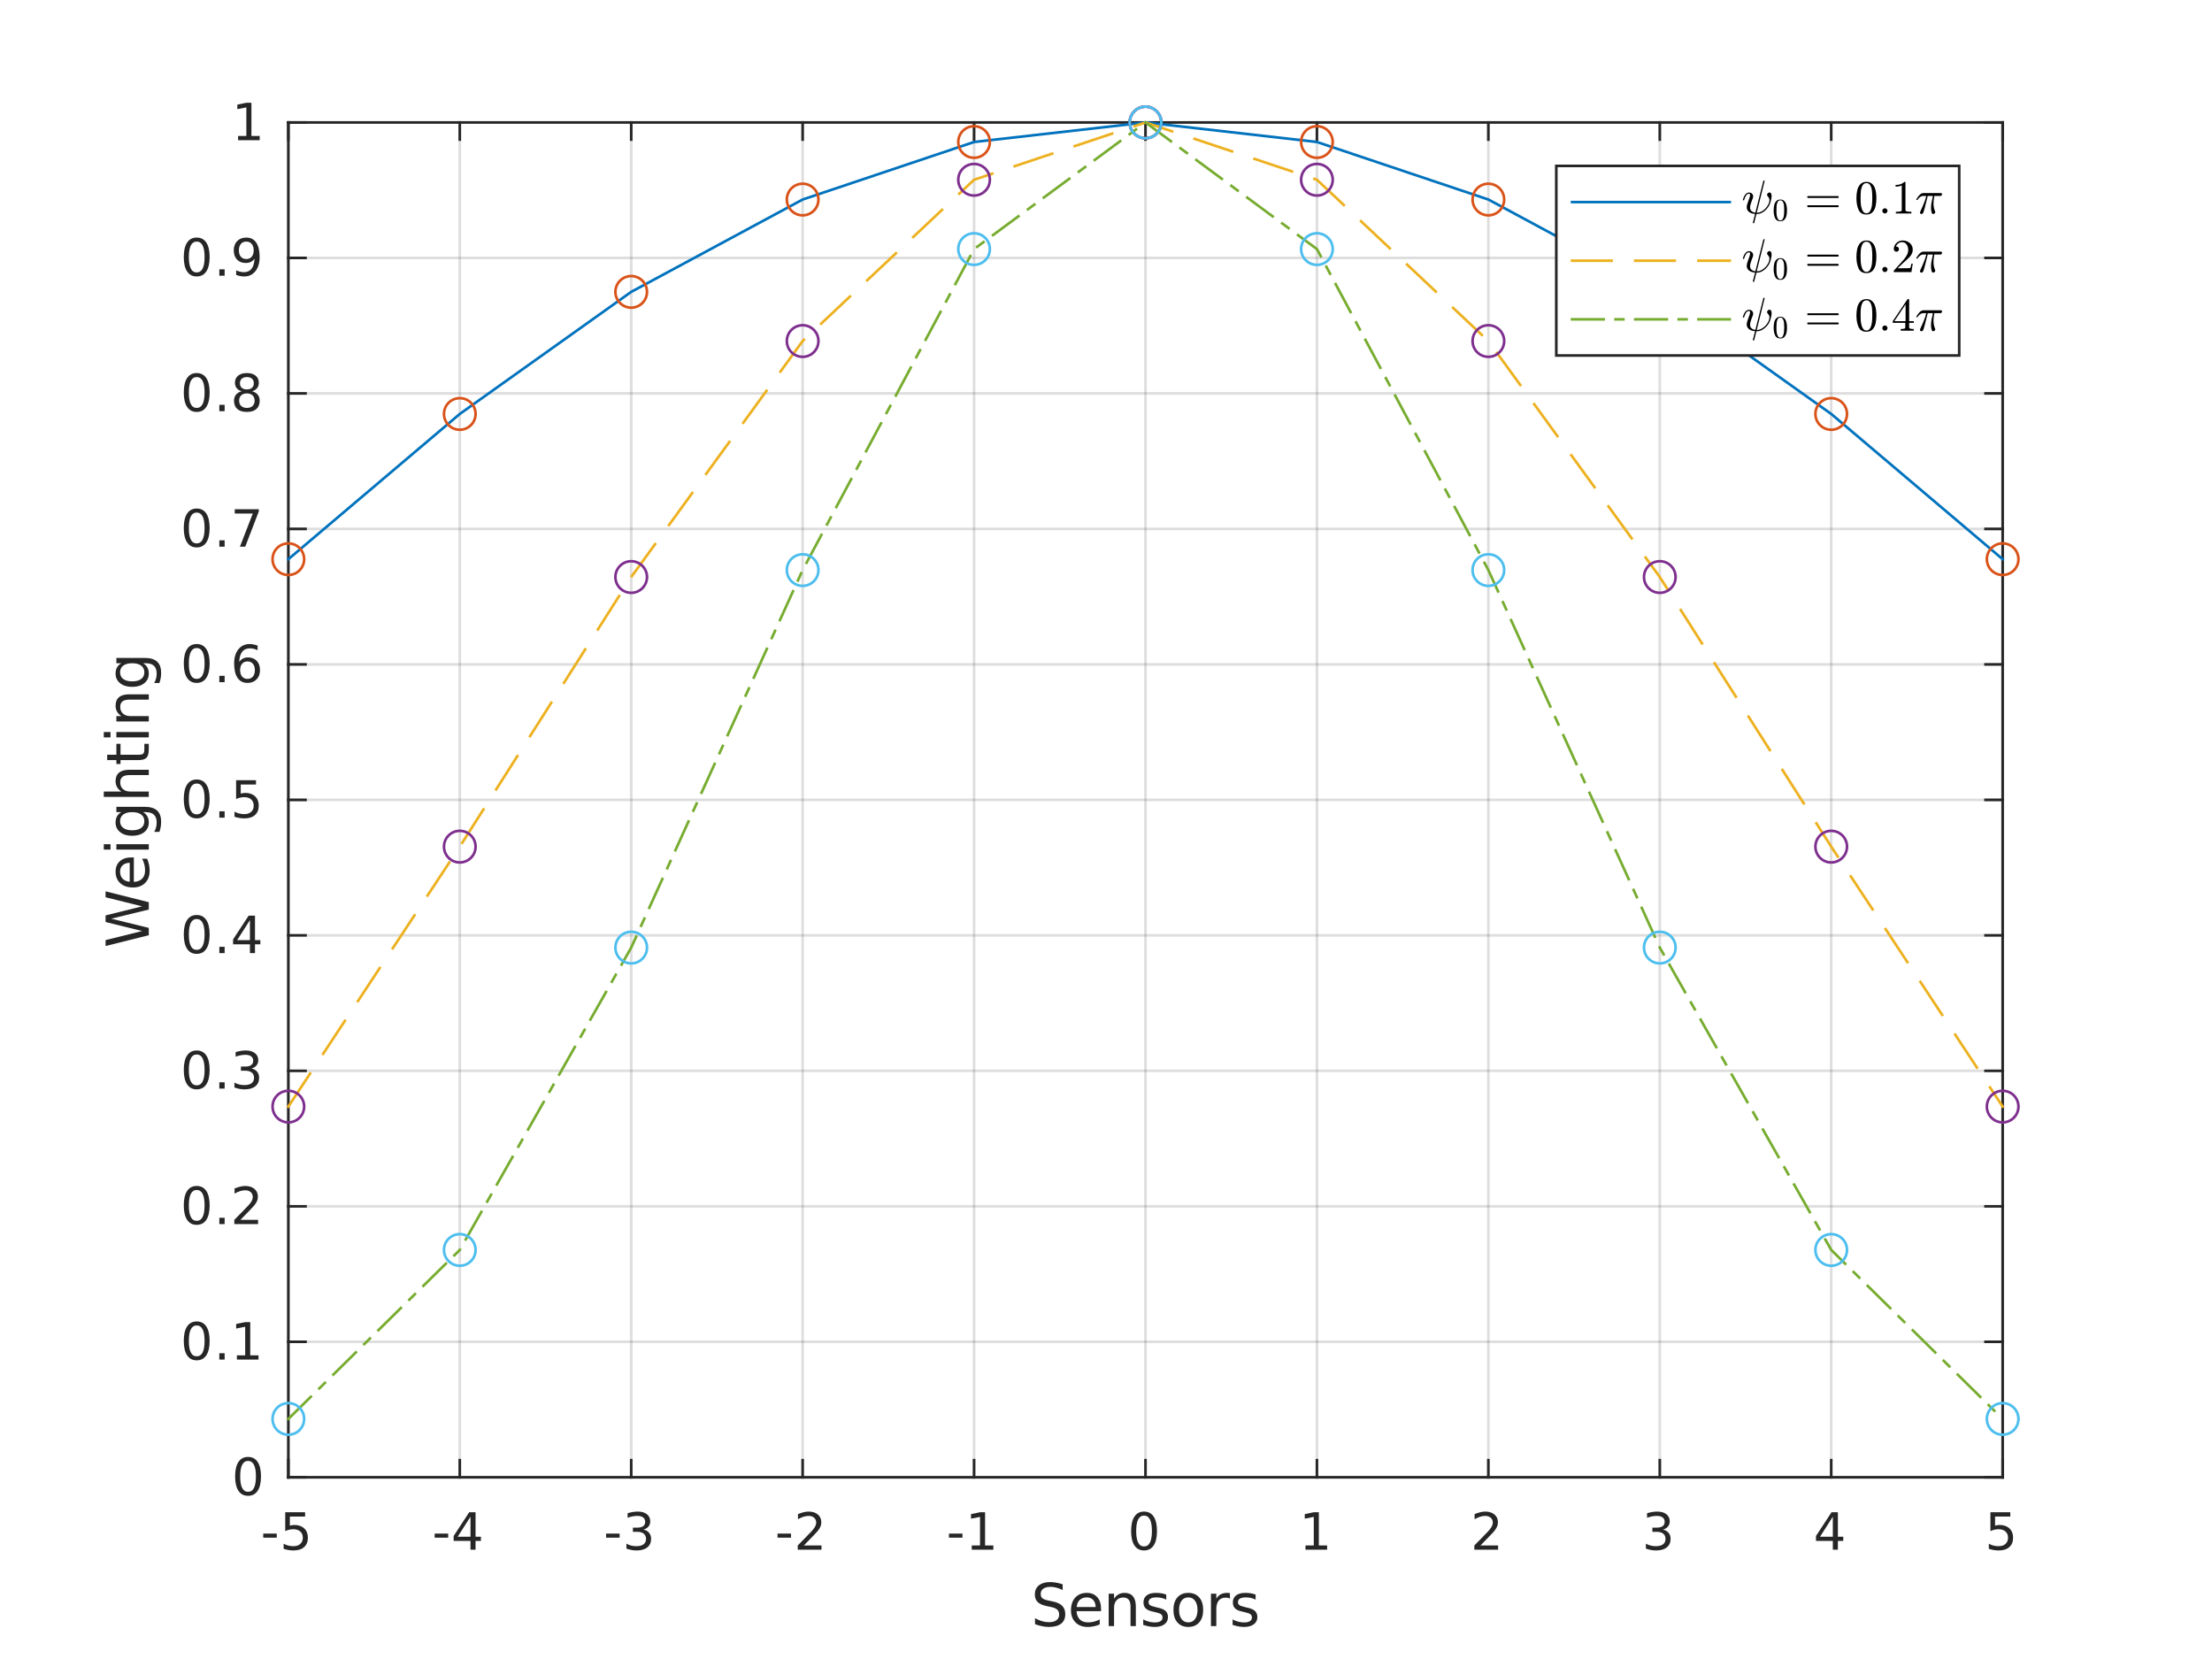<?xml version="1.0"?>
<!DOCTYPE svg PUBLIC '-//W3C//DTD SVG 1.0//EN'
          'http://www.w3.org/TR/2001/REC-SVG-20010904/DTD/svg10.dtd'>
<svg xmlns:xlink="http://www.w3.org/1999/xlink" style="fill-opacity:1; color-rendering:auto; color-interpolation:auto; text-rendering:auto; stroke:black; stroke-linecap:square; stroke-miterlimit:10; shape-rendering:auto; stroke-opacity:1; fill:black; stroke-dasharray:none; font-weight:normal; stroke-width:1; font-family:'Dialog'; font-style:normal; stroke-linejoin:miter; font-size:12px; stroke-dashoffset:0; image-rendering:auto;" width="560" height="420" xmlns="http://www.w3.org/2000/svg"
><rect width="100%" height="100%" fill="#333333" stroke="none"/><!--Generated by the Batik Graphics2D SVG Generator--><defs id="genericDefs"
  /><g
  ><defs id="defs1"
    ><clipPath clipPathUnits="userSpaceOnUse" id="clipPath1"
      ><path d="M0 0 L560 0 L560 420 L0 420 L0 0 Z"
      /></clipPath
    ></defs
    ><g style="fill:white; stroke:white;"
    ><rect x="0" y="0" width="560" style="clip-path:url(#clipPath1); stroke:none;" height="420"
    /></g
    ><g style="fill:white; text-rendering:optimizeSpeed; color-rendering:optimizeSpeed; image-rendering:optimizeSpeed; shape-rendering:crispEdges; stroke:white; color-interpolation:sRGB;"
    ><rect x="0" width="560" height="420" y="0" style="stroke:none;"
      /><path style="stroke:none;" d="M73 374 L507 374 L507 31 L73 31 Z"
    /></g
    ><g style="stroke-linecap:butt; fill-opacity:0.149; fill:rgb(38,38,38); text-rendering:geometricPrecision; image-rendering:optimizeQuality; color-rendering:optimizeQuality; stroke-linejoin:round; stroke:rgb(38,38,38); color-interpolation:linearRGB; stroke-width:0.667; stroke-opacity:0.149;"
    ><line y2="31" style="fill:none;" x1="73" x2="73" y1="374"
      /><line y2="31" style="fill:none;" x1="116.4" x2="116.4" y1="374"
      /><line y2="31" style="fill:none;" x1="159.8" x2="159.8" y1="374"
      /><line y2="31" style="fill:none;" x1="203.2" x2="203.2" y1="374"
      /><line y2="31" style="fill:none;" x1="246.6" x2="246.6" y1="374"
      /><line y2="31" style="fill:none;" x1="290" x2="290" y1="374"
      /><line y2="31" style="fill:none;" x1="333.4" x2="333.4" y1="374"
      /><line y2="31" style="fill:none;" x1="376.8" x2="376.8" y1="374"
      /><line y2="31" style="fill:none;" x1="420.2" x2="420.2" y1="374"
      /><line y2="31" style="fill:none;" x1="463.6" x2="463.6" y1="374"
      /><line y2="31" style="fill:none;" x1="507" x2="507" y1="374"
      /><line y2="374" style="fill:none;" x1="507" x2="73" y1="374"
      /><line y2="339.7" style="fill:none;" x1="507" x2="73" y1="339.7"
      /><line y2="305.4" style="fill:none;" x1="507" x2="73" y1="305.4"
      /><line y2="271.1" style="fill:none;" x1="507" x2="73" y1="271.1"
      /><line y2="236.8" style="fill:none;" x1="507" x2="73" y1="236.8"
      /><line y2="202.5" style="fill:none;" x1="507" x2="73" y1="202.5"
      /><line y2="168.2" style="fill:none;" x1="507" x2="73" y1="168.2"
      /><line y2="133.9" style="fill:none;" x1="507" x2="73" y1="133.9"
      /><line y2="99.6" style="fill:none;" x1="507" x2="73" y1="99.6"
      /><line y2="65.3" style="fill:none;" x1="507" x2="73" y1="65.3"
      /><line y2="31" style="fill:none;" x1="507" x2="73" y1="31"
      /><line x1="73" x2="507" y1="374" style="stroke-linecap:square; fill-opacity:1; fill:none; stroke-opacity:1;" y2="374"
      /><line x1="73" x2="507" y1="31" style="stroke-linecap:square; fill-opacity:1; fill:none; stroke-opacity:1;" y2="31"
      /><line x1="73" x2="73" y1="374" style="stroke-linecap:square; fill-opacity:1; fill:none; stroke-opacity:1;" y2="369.66"
      /><line x1="116.4" x2="116.4" y1="374" style="stroke-linecap:square; fill-opacity:1; fill:none; stroke-opacity:1;" y2="369.66"
      /><line x1="159.8" x2="159.8" y1="374" style="stroke-linecap:square; fill-opacity:1; fill:none; stroke-opacity:1;" y2="369.66"
      /><line x1="203.2" x2="203.2" y1="374" style="stroke-linecap:square; fill-opacity:1; fill:none; stroke-opacity:1;" y2="369.66"
      /><line x1="246.6" x2="246.6" y1="374" style="stroke-linecap:square; fill-opacity:1; fill:none; stroke-opacity:1;" y2="369.66"
      /><line x1="290" x2="290" y1="374" style="stroke-linecap:square; fill-opacity:1; fill:none; stroke-opacity:1;" y2="369.66"
      /><line x1="333.4" x2="333.4" y1="374" style="stroke-linecap:square; fill-opacity:1; fill:none; stroke-opacity:1;" y2="369.66"
      /><line x1="376.8" x2="376.8" y1="374" style="stroke-linecap:square; fill-opacity:1; fill:none; stroke-opacity:1;" y2="369.66"
      /><line x1="420.2" x2="420.2" y1="374" style="stroke-linecap:square; fill-opacity:1; fill:none; stroke-opacity:1;" y2="369.66"
      /><line x1="463.6" x2="463.6" y1="374" style="stroke-linecap:square; fill-opacity:1; fill:none; stroke-opacity:1;" y2="369.66"
      /><line x1="507" x2="507" y1="374" style="stroke-linecap:square; fill-opacity:1; fill:none; stroke-opacity:1;" y2="369.66"
      /><line x1="73" x2="73" y1="31" style="stroke-linecap:square; fill-opacity:1; fill:none; stroke-opacity:1;" y2="35.34"
      /><line x1="116.4" x2="116.4" y1="31" style="stroke-linecap:square; fill-opacity:1; fill:none; stroke-opacity:1;" y2="35.34"
      /><line x1="159.8" x2="159.8" y1="31" style="stroke-linecap:square; fill-opacity:1; fill:none; stroke-opacity:1;" y2="35.34"
      /><line x1="203.2" x2="203.2" y1="31" style="stroke-linecap:square; fill-opacity:1; fill:none; stroke-opacity:1;" y2="35.34"
      /><line x1="246.6" x2="246.6" y1="31" style="stroke-linecap:square; fill-opacity:1; fill:none; stroke-opacity:1;" y2="35.34"
      /><line x1="290" x2="290" y1="31" style="stroke-linecap:square; fill-opacity:1; fill:none; stroke-opacity:1;" y2="35.34"
      /><line x1="333.4" x2="333.4" y1="31" style="stroke-linecap:square; fill-opacity:1; fill:none; stroke-opacity:1;" y2="35.34"
      /><line x1="376.8" x2="376.8" y1="31" style="stroke-linecap:square; fill-opacity:1; fill:none; stroke-opacity:1;" y2="35.34"
      /><line x1="420.2" x2="420.2" y1="31" style="stroke-linecap:square; fill-opacity:1; fill:none; stroke-opacity:1;" y2="35.34"
      /><line x1="463.6" x2="463.6" y1="31" style="stroke-linecap:square; fill-opacity:1; fill:none; stroke-opacity:1;" y2="35.34"
      /><line x1="507" x2="507" y1="31" style="stroke-linecap:square; fill-opacity:1; fill:none; stroke-opacity:1;" y2="35.34"
    /></g
    ><g transform="translate(73,379.333)" style="font-size:13.333px; fill:rgb(38,38,38); text-rendering:geometricPrecision; image-rendering:optimizeQuality; color-rendering:optimizeQuality; font-family:'SansSerif'; stroke:rgb(38,38,38); color-interpolation:linearRGB;"
    ><path style="stroke:none;" d="M-6.359 8.922 L-2.938 8.922 L-2.938 9.953 L-6.359 9.953 L-6.359 8.922 ZM-0.79 3.516 L4.241 3.516 L4.241 4.609 L0.382 4.609 L0.382 6.922 Q0.663 6.828 0.944 6.781 Q1.226 6.734 1.491 6.734 Q3.085 6.734 4.015 7.602 Q4.944 8.469 4.944 9.953 Q4.944 11.484 3.991 12.336 Q3.038 13.188 1.304 13.188 Q0.71 13.188 0.085 13.086 Q-0.54 12.984 -1.196 12.781 L-1.196 11.484 Q-0.618 11.797 -0.009 11.953 Q0.601 12.109 1.272 12.109 Q2.382 12.109 3.022 11.531 Q3.663 10.953 3.663 9.953 Q3.663 8.969 3.022 8.391 Q2.382 7.812 1.272 7.812 Q0.757 7.812 0.249 7.93 Q-0.259 8.047 -0.79 8.281 L-0.79 3.516 Z"
    /></g
    ><g transform="translate(116.4,379.333)" style="font-size:13.333px; fill:rgb(38,38,38); text-rendering:geometricPrecision; image-rendering:optimizeQuality; color-rendering:optimizeQuality; font-family:'SansSerif'; stroke:rgb(38,38,38); color-interpolation:linearRGB;"
    ><path style="stroke:none;" d="M-6.359 8.922 L-2.938 8.922 L-2.938 9.953 L-6.359 9.953 L-6.359 8.922 ZM2.71 4.641 L-0.524 9.703 L2.71 9.703 L2.71 4.641 ZM2.382 3.516 L3.991 3.516 L3.991 9.703 L5.351 9.703 L5.351 10.766 L3.991 10.766 L3.991 13 L2.71 13 L2.71 10.766 L-1.556 10.766 L-1.556 9.531 L2.382 3.516 Z"
    /></g
    ><g transform="translate(159.8,379.333)" style="font-size:13.333px; fill:rgb(38,38,38); text-rendering:geometricPrecision; image-rendering:optimizeQuality; color-rendering:optimizeQuality; font-family:'SansSerif'; stroke:rgb(38,38,38); color-interpolation:linearRGB;"
    ><path style="stroke:none;" d="M-6.359 8.922 L-2.938 8.922 L-2.938 9.953 L-6.359 9.953 L-6.359 8.922 ZM3.085 7.891 Q4.007 8.094 4.522 8.711 Q5.038 9.328 5.038 10.25 Q5.038 11.641 4.069 12.414 Q3.101 13.188 1.319 13.188 Q0.726 13.188 0.093 13.07 Q-0.54 12.953 -1.212 12.719 L-1.212 11.469 Q-0.665 11.781 -0.032 11.945 Q0.601 12.109 1.288 12.109 Q2.491 12.109 3.124 11.633 Q3.757 11.156 3.757 10.25 Q3.757 9.406 3.171 8.938 Q2.585 8.469 1.538 8.469 L0.429 8.469 L0.429 7.406 L1.585 7.406 Q2.538 7.406 3.038 7.031 Q3.538 6.656 3.538 5.938 Q3.538 5.219 3.022 4.828 Q2.507 4.438 1.538 4.438 Q1.007 4.438 0.405 4.547 Q-0.196 4.656 -0.915 4.906 L-0.915 3.75 Q-0.196 3.547 0.444 3.445 Q1.085 3.344 1.647 3.344 Q3.116 3.344 3.968 4.008 Q4.819 4.672 4.819 5.812 Q4.819 6.594 4.366 7.141 Q3.913 7.688 3.085 7.891 Z"
    /></g
    ><g transform="translate(203.2,379.333)" style="font-size:13.333px; fill:rgb(38,38,38); text-rendering:geometricPrecision; image-rendering:optimizeQuality; color-rendering:optimizeQuality; font-family:'SansSerif'; stroke:rgb(38,38,38); color-interpolation:linearRGB;"
    ><path style="stroke:none;" d="M-6.359 8.922 L-2.938 8.922 L-2.938 9.953 L-6.359 9.953 L-6.359 8.922 ZM0.304 11.922 L4.772 11.922 L4.772 13 L-1.243 13 L-1.243 11.922 Q-0.509 11.172 0.749 9.898 Q2.007 8.625 2.335 8.25 Q2.944 7.562 3.187 7.078 Q3.429 6.594 3.429 6.141 Q3.429 5.375 2.905 4.906 Q2.382 4.438 1.522 4.438 Q0.913 4.438 0.249 4.641 Q-0.415 4.844 -1.181 5.281 L-1.181 3.984 Q-0.399 3.672 0.272 3.508 Q0.944 3.344 1.491 3.344 Q2.976 3.344 3.851 4.086 Q4.726 4.828 4.726 6.062 Q4.726 6.641 4.507 7.164 Q4.288 7.688 3.71 8.391 Q3.554 8.578 2.702 9.461 Q1.851 10.344 0.304 11.922 Z"
    /></g
    ><g transform="translate(246.6,379.333)" style="font-size:13.333px; fill:rgb(38,38,38); text-rendering:geometricPrecision; image-rendering:optimizeQuality; color-rendering:optimizeQuality; font-family:'SansSerif'; stroke:rgb(38,38,38); color-interpolation:linearRGB;"
    ><path style="stroke:none;" d="M-6.359 8.922 L-2.938 8.922 L-2.938 9.953 L-6.359 9.953 L-6.359 8.922 ZM-0.587 11.922 L1.507 11.922 L1.507 4.688 L-0.774 5.141 L-0.774 3.984 L1.491 3.516 L2.788 3.516 L2.788 11.922 L4.882 11.922 L4.882 13 L-0.587 13 L-0.587 11.922 Z"
    /></g
    ><g transform="translate(290,379.333)" style="font-size:13.333px; fill:rgb(38,38,38); text-rendering:geometricPrecision; image-rendering:optimizeQuality; color-rendering:optimizeQuality; font-family:'SansSerif'; stroke:rgb(38,38,38); color-interpolation:linearRGB;"
    ><path style="stroke:none;" d="M-0.375 4.359 Q-1.359 4.359 -1.859 5.336 Q-2.359 6.312 -2.359 8.266 Q-2.359 10.219 -1.859 11.195 Q-1.359 12.172 -0.375 12.172 Q0.625 12.172 1.125 11.195 Q1.625 10.219 1.625 8.266 Q1.625 6.312 1.125 5.336 Q0.625 4.359 -0.375 4.359 ZM-0.375 3.344 Q1.219 3.344 2.062 4.609 Q2.906 5.875 2.906 8.266 Q2.906 10.656 2.062 11.922 Q1.219 13.188 -0.375 13.188 Q-1.953 13.188 -2.797 11.922 Q-3.641 10.656 -3.641 8.266 Q-3.641 5.875 -2.797 4.609 Q-1.953 3.344 -0.375 3.344 Z"
    /></g
    ><g transform="translate(333.4,379.333)" style="font-size:13.333px; fill:rgb(38,38,38); text-rendering:geometricPrecision; image-rendering:optimizeQuality; color-rendering:optimizeQuality; font-family:'SansSerif'; stroke:rgb(38,38,38); color-interpolation:linearRGB;"
    ><path style="stroke:none;" d="M-2.891 11.922 L-0.797 11.922 L-0.797 4.688 L-3.078 5.141 L-3.078 3.984 L-0.812 3.516 L0.484 3.516 L0.484 11.922 L2.578 11.922 L2.578 13 L-2.891 13 L-2.891 11.922 Z"
    /></g
    ><g transform="translate(376.8,379.333)" style="font-size:13.333px; fill:rgb(38,38,38); text-rendering:geometricPrecision; image-rendering:optimizeQuality; color-rendering:optimizeQuality; font-family:'SansSerif'; stroke:rgb(38,38,38); color-interpolation:linearRGB;"
    ><path style="stroke:none;" d="M-2 11.922 L2.469 11.922 L2.469 13 L-3.547 13 L-3.547 11.922 Q-2.812 11.172 -1.555 9.898 Q-0.297 8.625 0.031 8.25 Q0.641 7.562 0.883 7.078 Q1.125 6.594 1.125 6.141 Q1.125 5.375 0.602 4.906 Q0.078 4.438 -0.781 4.438 Q-1.391 4.438 -2.055 4.641 Q-2.719 4.844 -3.484 5.281 L-3.484 3.984 Q-2.703 3.672 -2.031 3.508 Q-1.359 3.344 -0.812 3.344 Q0.672 3.344 1.547 4.086 Q2.422 4.828 2.422 6.062 Q2.422 6.641 2.203 7.164 Q1.984 7.688 1.406 8.391 Q1.25 8.578 0.398 9.461 Q-0.453 10.344 -2 11.922 Z"
    /></g
    ><g transform="translate(420.2,379.333)" style="font-size:13.333px; fill:rgb(38,38,38); text-rendering:geometricPrecision; image-rendering:optimizeQuality; color-rendering:optimizeQuality; font-family:'SansSerif'; stroke:rgb(38,38,38); color-interpolation:linearRGB;"
    ><path style="stroke:none;" d="M0.781 7.891 Q1.703 8.094 2.219 8.711 Q2.734 9.328 2.734 10.25 Q2.734 11.641 1.766 12.414 Q0.797 13.188 -0.984 13.188 Q-1.578 13.188 -2.211 13.07 Q-2.844 12.953 -3.516 12.719 L-3.516 11.469 Q-2.969 11.781 -2.336 11.945 Q-1.703 12.109 -1.016 12.109 Q0.188 12.109 0.82 11.633 Q1.453 11.156 1.453 10.25 Q1.453 9.406 0.867 8.938 Q0.281 8.469 -0.766 8.469 L-1.875 8.469 L-1.875 7.406 L-0.719 7.406 Q0.234 7.406 0.734 7.031 Q1.234 6.656 1.234 5.938 Q1.234 5.219 0.719 4.828 Q0.203 4.438 -0.766 4.438 Q-1.297 4.438 -1.898 4.547 Q-2.5 4.656 -3.219 4.906 L-3.219 3.75 Q-2.5 3.547 -1.859 3.445 Q-1.219 3.344 -0.656 3.344 Q0.812 3.344 1.664 4.008 Q2.516 4.672 2.516 5.812 Q2.516 6.594 2.062 7.141 Q1.609 7.688 0.781 7.891 Z"
    /></g
    ><g transform="translate(463.6,379.333)" style="font-size:13.333px; fill:rgb(38,38,38); text-rendering:geometricPrecision; image-rendering:optimizeQuality; color-rendering:optimizeQuality; font-family:'SansSerif'; stroke:rgb(38,38,38); color-interpolation:linearRGB;"
    ><path style="stroke:none;" d="M0.406 4.641 L-2.828 9.703 L0.406 9.703 L0.406 4.641 ZM0.078 3.516 L1.688 3.516 L1.688 9.703 L3.047 9.703 L3.047 10.766 L1.688 10.766 L1.688 13 L0.406 13 L0.406 10.766 L-3.859 10.766 L-3.859 9.531 L0.078 3.516 Z"
    /></g
    ><g transform="translate(507,379.333)" style="font-size:13.333px; fill:rgb(38,38,38); text-rendering:geometricPrecision; image-rendering:optimizeQuality; color-rendering:optimizeQuality; font-family:'SansSerif'; stroke:rgb(38,38,38); color-interpolation:linearRGB;"
    ><path style="stroke:none;" d="M-3.094 3.516 L1.938 3.516 L1.938 4.609 L-1.922 4.609 L-1.922 6.922 Q-1.641 6.828 -1.359 6.781 Q-1.078 6.734 -0.812 6.734 Q0.781 6.734 1.711 7.602 Q2.641 8.469 2.641 9.953 Q2.641 11.484 1.688 12.336 Q0.734 13.188 -1 13.188 Q-1.594 13.188 -2.219 13.086 Q-2.844 12.984 -3.5 12.781 L-3.5 11.484 Q-2.922 11.797 -2.312 11.953 Q-1.703 12.109 -1.031 12.109 Q0.078 12.109 0.719 11.531 Q1.359 10.953 1.359 9.953 Q1.359 8.969 0.719 8.391 Q0.078 7.812 -1.031 7.812 Q-1.547 7.812 -2.055 7.93 Q-2.562 8.047 -3.094 8.281 L-3.094 3.516 Z"
    /></g
    ><g transform="translate(290,397.667)" style="font-size:14.667px; fill:rgb(38,38,38); text-rendering:geometricPrecision; image-rendering:optimizeQuality; color-rendering:optimizeQuality; font-family:'SansSerif'; stroke:rgb(38,38,38); color-interpolation:linearRGB;"
    ><path style="stroke:none;" d="M-20.969 3.422 L-20.969 4.859 Q-21.812 4.469 -22.562 4.266 Q-23.312 4.062 -24 4.062 Q-25.219 4.062 -25.875 4.531 Q-26.531 5 -26.531 5.875 Q-26.531 6.594 -26.094 6.961 Q-25.656 7.328 -24.438 7.562 L-23.547 7.75 Q-21.891 8.062 -21.102 8.859 Q-20.312 9.656 -20.312 10.984 Q-20.312 12.578 -21.375 13.398 Q-22.438 14.219 -24.5 14.219 Q-25.281 14.219 -26.156 14.039 Q-27.031 13.859 -27.969 13.516 L-27.969 12 Q-27.062 12.5 -26.203 12.758 Q-25.344 13.016 -24.5 13.016 Q-23.234 13.016 -22.547 12.516 Q-21.859 12.016 -21.859 11.094 Q-21.859 10.281 -22.352 9.828 Q-22.844 9.375 -23.969 9.156 L-24.875 8.969 Q-26.531 8.641 -27.273 7.938 Q-28.016 7.234 -28.016 5.984 Q-28.016 4.531 -26.992 3.695 Q-25.969 2.859 -24.172 2.859 Q-23.406 2.859 -22.609 3 Q-21.812 3.141 -20.969 3.422 ZM-11.259 9.562 L-11.259 10.219 L-17.462 10.219 Q-17.369 11.609 -16.619 12.336 Q-15.869 13.062 -14.54 13.062 Q-13.759 13.062 -13.033 12.875 Q-12.306 12.688 -11.587 12.312 L-11.587 13.578 Q-12.306 13.891 -13.072 14.055 Q-13.837 14.219 -14.619 14.219 Q-16.572 14.219 -17.72 13.07 Q-18.869 11.922 -18.869 9.984 Q-18.869 7.969 -17.783 6.781 Q-16.697 5.594 -14.853 5.594 Q-13.197 5.594 -12.228 6.664 Q-11.259 7.734 -11.259 9.562 ZM-12.619 9.172 Q-12.634 8.062 -13.236 7.398 Q-13.837 6.734 -14.837 6.734 Q-15.962 6.734 -16.642 7.375 Q-17.322 8.016 -17.416 9.172 L-12.619 9.172 ZM-2.445 9.047 L-2.445 14 L-3.789 14 L-3.789 9.094 Q-3.789 7.922 -4.242 7.344 Q-4.695 6.766 -5.617 6.766 Q-6.695 6.766 -7.328 7.461 Q-7.961 8.156 -7.961 9.359 L-7.961 14 L-9.32 14 L-9.32 5.797 L-7.961 5.797 L-7.961 7.078 Q-7.477 6.328 -6.82 5.961 Q-6.164 5.594 -5.305 5.594 Q-3.898 5.594 -3.172 6.469 Q-2.445 7.344 -2.445 9.047 ZM5.25 6.031 L5.25 7.312 Q4.687 7.016 4.07 6.875 Q3.453 6.734 2.797 6.734 Q1.781 6.734 1.281 7.039 Q0.781 7.344 0.781 7.953 Q0.781 8.422 1.141 8.688 Q1.5 8.953 2.594 9.203 L3.047 9.312 Q4.484 9.609 5.086 10.172 Q5.687 10.734 5.687 11.734 Q5.687 12.875 4.789 13.547 Q3.89 14.219 2.297 14.219 Q1.641 14.219 0.93 14.086 Q0.219 13.953 -0.578 13.703 L-0.578 12.312 Q0.172 12.703 0.898 12.891 Q1.625 13.078 2.328 13.078 Q3.281 13.078 3.797 12.758 Q4.312 12.438 4.312 11.844 Q4.312 11.297 3.937 11 Q3.562 10.703 2.312 10.438 L1.844 10.328 Q0.594 10.062 0.039 9.516 Q-0.516 8.969 -0.516 8.016 Q-0.516 6.859 0.305 6.227 Q1.125 5.594 2.625 5.594 Q3.375 5.594 4.039 5.703 Q4.703 5.812 5.25 6.031 ZM10.839 6.734 Q9.761 6.734 9.128 7.586 Q8.495 8.438 8.495 9.906 Q8.495 11.375 9.12 12.219 Q9.745 13.062 10.839 13.062 Q11.917 13.062 12.542 12.219 Q13.167 11.375 13.167 9.906 Q13.167 8.453 12.542 7.594 Q11.917 6.734 10.839 6.734 ZM10.839 5.594 Q12.589 5.594 13.597 6.742 Q14.604 7.891 14.604 9.906 Q14.604 11.922 13.597 13.07 Q12.589 14.219 10.839 14.219 Q9.073 14.219 8.073 13.07 Q7.073 11.922 7.073 9.906 Q7.073 7.891 8.073 6.742 Q9.073 5.594 10.839 5.594 ZM21.384 7.062 Q21.15 6.922 20.884 6.859 Q20.618 6.797 20.29 6.797 Q19.15 6.797 18.54 7.539 Q17.931 8.281 17.931 9.672 L17.931 14 L16.571 14 L16.571 5.797 L17.931 5.797 L17.931 7.078 Q18.353 6.328 19.032 5.961 Q19.712 5.594 20.696 5.594 Q20.837 5.594 21.001 5.617 Q21.165 5.641 21.368 5.672 L21.384 7.062 ZM27.878 6.031 L27.878 7.312 Q27.316 7.016 26.699 6.875 Q26.081 6.734 25.425 6.734 Q24.41 6.734 23.91 7.039 Q23.41 7.344 23.41 7.953 Q23.41 8.422 23.769 8.688 Q24.128 8.953 25.222 9.203 L25.675 9.312 Q27.113 9.609 27.714 10.172 Q28.316 10.734 28.316 11.734 Q28.316 12.875 27.417 13.547 Q26.519 14.219 24.925 14.219 Q24.269 14.219 23.558 14.086 Q22.847 13.953 22.05 13.703 L22.05 12.312 Q22.8 12.703 23.527 12.891 Q24.253 13.078 24.956 13.078 Q25.91 13.078 26.425 12.758 Q26.941 12.438 26.941 11.844 Q26.941 11.297 26.566 11 Q26.191 10.703 24.941 10.438 L24.472 10.328 Q23.222 10.062 22.667 9.516 Q22.113 8.969 22.113 8.016 Q22.113 6.859 22.933 6.227 Q23.753 5.594 25.253 5.594 Q26.003 5.594 26.667 5.703 Q27.331 5.812 27.878 6.031 Z"
    /></g
    ><g style="fill:rgb(38,38,38); text-rendering:geometricPrecision; image-rendering:optimizeQuality; color-rendering:optimizeQuality; stroke-linejoin:round; stroke:rgb(38,38,38); color-interpolation:linearRGB; stroke-width:0.667;"
    ><line y2="31" style="fill:none;" x1="73" x2="73" y1="374"
      /><line y2="31" style="fill:none;" x1="507" x2="507" y1="374"
      /><line y2="374" style="fill:none;" x1="73" x2="77.34" y1="374"
      /><line y2="339.7" style="fill:none;" x1="73" x2="77.34" y1="339.7"
      /><line y2="305.4" style="fill:none;" x1="73" x2="77.34" y1="305.4"
      /><line y2="271.1" style="fill:none;" x1="73" x2="77.34" y1="271.1"
      /><line y2="236.8" style="fill:none;" x1="73" x2="77.34" y1="236.8"
      /><line y2="202.5" style="fill:none;" x1="73" x2="77.34" y1="202.5"
      /><line y2="168.2" style="fill:none;" x1="73" x2="77.34" y1="168.2"
      /><line y2="133.9" style="fill:none;" x1="73" x2="77.34" y1="133.9"
      /><line y2="99.6" style="fill:none;" x1="73" x2="77.34" y1="99.6"
      /><line y2="65.3" style="fill:none;" x1="73" x2="77.34" y1="65.3"
      /><line y2="31" style="fill:none;" x1="73" x2="77.34" y1="31"
      /><line y2="374" style="fill:none;" x1="507" x2="502.66" y1="374"
      /><line y2="339.7" style="fill:none;" x1="507" x2="502.66" y1="339.7"
      /><line y2="305.4" style="fill:none;" x1="507" x2="502.66" y1="305.4"
      /><line y2="271.1" style="fill:none;" x1="507" x2="502.66" y1="271.1"
      /><line y2="236.8" style="fill:none;" x1="507" x2="502.66" y1="236.8"
      /><line y2="202.5" style="fill:none;" x1="507" x2="502.66" y1="202.5"
      /><line y2="168.2" style="fill:none;" x1="507" x2="502.66" y1="168.2"
      /><line y2="133.9" style="fill:none;" x1="507" x2="502.66" y1="133.9"
      /><line y2="99.6" style="fill:none;" x1="507" x2="502.66" y1="99.6"
      /><line y2="65.3" style="fill:none;" x1="507" x2="502.66" y1="65.3"
      /><line y2="31" style="fill:none;" x1="507" x2="502.66" y1="31"
    /></g
    ><g transform="translate(67.667,374)" style="font-size:13.333px; fill:rgb(38,38,38); text-rendering:geometricPrecision; image-rendering:optimizeQuality; color-rendering:optimizeQuality; font-family:'SansSerif'; stroke:rgb(38,38,38); color-interpolation:linearRGB;"
    ><path style="stroke:none;" d="M-4.875 -4.141 Q-5.859 -4.141 -6.359 -3.164 Q-6.859 -2.188 -6.859 -0.234 Q-6.859 1.719 -6.359 2.695 Q-5.859 3.672 -4.875 3.672 Q-3.875 3.672 -3.375 2.695 Q-2.875 1.719 -2.875 -0.234 Q-2.875 -2.188 -3.375 -3.164 Q-3.875 -4.141 -4.875 -4.141 ZM-4.875 -5.156 Q-3.281 -5.156 -2.438 -3.891 Q-1.594 -2.625 -1.594 -0.234 Q-1.594 2.156 -2.438 3.422 Q-3.281 4.688 -4.875 4.688 Q-6.453 4.688 -7.297 3.422 Q-8.141 2.156 -8.141 -0.234 Q-8.141 -2.625 -7.297 -3.891 Q-6.453 -5.156 -4.875 -5.156 Z"
    /></g
    ><g transform="translate(67.667,339.7)" style="font-size:13.333px; fill:rgb(38,38,38); text-rendering:geometricPrecision; image-rendering:optimizeQuality; color-rendering:optimizeQuality; font-family:'SansSerif'; stroke:rgb(38,38,38); color-interpolation:linearRGB;"
    ><path style="stroke:none;" d="M-17.875 -4.141 Q-18.859 -4.141 -19.359 -3.164 Q-19.859 -2.188 -19.859 -0.234 Q-19.859 1.719 -19.359 2.695 Q-18.859 3.672 -17.875 3.672 Q-16.875 3.672 -16.375 2.695 Q-15.875 1.719 -15.875 -0.234 Q-15.875 -2.188 -16.375 -3.164 Q-16.875 -4.141 -17.875 -4.141 ZM-17.875 -5.156 Q-16.281 -5.156 -15.438 -3.891 Q-14.594 -2.625 -14.594 -0.234 Q-14.594 2.156 -15.438 3.422 Q-16.281 4.688 -17.875 4.688 Q-19.453 4.688 -20.297 3.422 Q-21.141 2.156 -21.141 -0.234 Q-21.141 -2.625 -20.297 -3.891 Q-19.453 -5.156 -17.875 -5.156 ZM-12.14 2.891 L-10.796 2.891 L-10.796 4.5 L-12.14 4.5 L-12.14 2.891 ZM-7.689 3.422 L-5.595 3.422 L-5.595 -3.812 L-7.877 -3.359 L-7.877 -4.516 L-5.611 -4.984 L-4.314 -4.984 L-4.314 3.422 L-2.22 3.422 L-2.22 4.5 L-7.689 4.5 L-7.689 3.422 Z"
    /></g
    ><g transform="translate(67.667,305.4)" style="font-size:13.333px; fill:rgb(38,38,38); text-rendering:geometricPrecision; image-rendering:optimizeQuality; color-rendering:optimizeQuality; font-family:'SansSerif'; stroke:rgb(38,38,38); color-interpolation:linearRGB;"
    ><path style="stroke:none;" d="M-17.875 -4.141 Q-18.859 -4.141 -19.359 -3.164 Q-19.859 -2.188 -19.859 -0.234 Q-19.859 1.719 -19.359 2.695 Q-18.859 3.672 -17.875 3.672 Q-16.875 3.672 -16.375 2.695 Q-15.875 1.719 -15.875 -0.234 Q-15.875 -2.188 -16.375 -3.164 Q-16.875 -4.141 -17.875 -4.141 ZM-17.875 -5.156 Q-16.281 -5.156 -15.438 -3.891 Q-14.594 -2.625 -14.594 -0.234 Q-14.594 2.156 -15.438 3.422 Q-16.281 4.688 -17.875 4.688 Q-19.453 4.688 -20.297 3.422 Q-21.141 2.156 -21.141 -0.234 Q-21.141 -2.625 -20.297 -3.891 Q-19.453 -5.156 -17.875 -5.156 ZM-12.14 2.891 L-10.796 2.891 L-10.796 4.5 L-12.14 4.5 L-12.14 2.891 ZM-6.798 3.422 L-2.33 3.422 L-2.33 4.5 L-8.345 4.5 L-8.345 3.422 Q-7.611 2.672 -6.353 1.398 Q-5.095 0.125 -4.767 -0.25 Q-4.158 -0.938 -3.916 -1.422 Q-3.674 -1.906 -3.674 -2.359 Q-3.674 -3.125 -4.197 -3.594 Q-4.72 -4.062 -5.58 -4.062 Q-6.189 -4.062 -6.853 -3.859 Q-7.517 -3.656 -8.283 -3.219 L-8.283 -4.516 Q-7.502 -4.828 -6.83 -4.992 Q-6.158 -5.156 -5.611 -5.156 Q-4.127 -5.156 -3.252 -4.414 Q-2.377 -3.672 -2.377 -2.438 Q-2.377 -1.859 -2.595 -1.336 Q-2.814 -0.812 -3.392 -0.109 Q-3.549 0.078 -4.4 0.961 Q-5.252 1.844 -6.798 3.422 Z"
    /></g
    ><g transform="translate(67.667,271.1)" style="font-size:13.333px; fill:rgb(38,38,38); text-rendering:geometricPrecision; image-rendering:optimizeQuality; color-rendering:optimizeQuality; font-family:'SansSerif'; stroke:rgb(38,38,38); color-interpolation:linearRGB;"
    ><path style="stroke:none;" d="M-17.875 -4.141 Q-18.859 -4.141 -19.359 -3.164 Q-19.859 -2.188 -19.859 -0.234 Q-19.859 1.719 -19.359 2.695 Q-18.859 3.672 -17.875 3.672 Q-16.875 3.672 -16.375 2.695 Q-15.875 1.719 -15.875 -0.234 Q-15.875 -2.188 -16.375 -3.164 Q-16.875 -4.141 -17.875 -4.141 ZM-17.875 -5.156 Q-16.281 -5.156 -15.438 -3.891 Q-14.594 -2.625 -14.594 -0.234 Q-14.594 2.156 -15.438 3.422 Q-16.281 4.688 -17.875 4.688 Q-19.453 4.688 -20.297 3.422 Q-21.141 2.156 -21.141 -0.234 Q-21.141 -2.625 -20.297 -3.891 Q-19.453 -5.156 -17.875 -5.156 ZM-12.14 2.891 L-10.796 2.891 L-10.796 4.5 L-12.14 4.5 L-12.14 2.891 ZM-4.017 -0.609 Q-3.095 -0.406 -2.58 0.211 Q-2.064 0.828 -2.064 1.75 Q-2.064 3.141 -3.033 3.914 Q-4.002 4.688 -5.783 4.688 Q-6.377 4.688 -7.01 4.57 Q-7.642 4.453 -8.314 4.219 L-8.314 2.969 Q-7.767 3.281 -7.135 3.445 Q-6.502 3.609 -5.814 3.609 Q-4.611 3.609 -3.978 3.133 Q-3.345 2.656 -3.345 1.75 Q-3.345 0.906 -3.931 0.438 Q-4.517 -0.031 -5.564 -0.031 L-6.673 -0.031 L-6.673 -1.094 L-5.517 -1.094 Q-4.564 -1.094 -4.064 -1.469 Q-3.564 -1.844 -3.564 -2.562 Q-3.564 -3.281 -4.08 -3.672 Q-4.595 -4.062 -5.564 -4.062 Q-6.095 -4.062 -6.697 -3.953 Q-7.298 -3.844 -8.017 -3.594 L-8.017 -4.75 Q-7.298 -4.953 -6.658 -5.055 Q-6.017 -5.156 -5.455 -5.156 Q-3.986 -5.156 -3.135 -4.492 Q-2.283 -3.828 -2.283 -2.688 Q-2.283 -1.906 -2.736 -1.359 Q-3.189 -0.812 -4.017 -0.609 Z"
    /></g
    ><g transform="translate(67.667,236.8)" style="font-size:13.333px; fill:rgb(38,38,38); text-rendering:geometricPrecision; image-rendering:optimizeQuality; color-rendering:optimizeQuality; font-family:'SansSerif'; stroke:rgb(38,38,38); color-interpolation:linearRGB;"
    ><path style="stroke:none;" d="M-17.875 -4.141 Q-18.859 -4.141 -19.359 -3.164 Q-19.859 -2.188 -19.859 -0.234 Q-19.859 1.719 -19.359 2.695 Q-18.859 3.672 -17.875 3.672 Q-16.875 3.672 -16.375 2.695 Q-15.875 1.719 -15.875 -0.234 Q-15.875 -2.188 -16.375 -3.164 Q-16.875 -4.141 -17.875 -4.141 ZM-17.875 -5.156 Q-16.281 -5.156 -15.438 -3.891 Q-14.594 -2.625 -14.594 -0.234 Q-14.594 2.156 -15.438 3.422 Q-16.281 4.688 -17.875 4.688 Q-19.453 4.688 -20.297 3.422 Q-21.141 2.156 -21.141 -0.234 Q-21.141 -2.625 -20.297 -3.891 Q-19.453 -5.156 -17.875 -5.156 ZM-12.14 2.891 L-10.796 2.891 L-10.796 4.5 L-12.14 4.5 L-12.14 2.891 ZM-4.392 -3.859 L-7.627 1.203 L-4.392 1.203 L-4.392 -3.859 ZM-4.72 -4.984 L-3.111 -4.984 L-3.111 1.203 L-1.752 1.203 L-1.752 2.266 L-3.111 2.266 L-3.111 4.5 L-4.392 4.5 L-4.392 2.266 L-8.658 2.266 L-8.658 1.031 L-4.72 -4.984 Z"
    /></g
    ><g transform="translate(67.667,202.5)" style="font-size:13.333px; fill:rgb(38,38,38); text-rendering:geometricPrecision; image-rendering:optimizeQuality; color-rendering:optimizeQuality; font-family:'SansSerif'; stroke:rgb(38,38,38); color-interpolation:linearRGB;"
    ><path style="stroke:none;" d="M-17.875 -4.141 Q-18.859 -4.141 -19.359 -3.164 Q-19.859 -2.188 -19.859 -0.234 Q-19.859 1.719 -19.359 2.695 Q-18.859 3.672 -17.875 3.672 Q-16.875 3.672 -16.375 2.695 Q-15.875 1.719 -15.875 -0.234 Q-15.875 -2.188 -16.375 -3.164 Q-16.875 -4.141 -17.875 -4.141 ZM-17.875 -5.156 Q-16.281 -5.156 -15.438 -3.891 Q-14.594 -2.625 -14.594 -0.234 Q-14.594 2.156 -15.438 3.422 Q-16.281 4.688 -17.875 4.688 Q-19.453 4.688 -20.297 3.422 Q-21.141 2.156 -21.141 -0.234 Q-21.141 -2.625 -20.297 -3.891 Q-19.453 -5.156 -17.875 -5.156 ZM-12.14 2.891 L-10.796 2.891 L-10.796 4.5 L-12.14 4.5 L-12.14 2.891 ZM-7.892 -4.984 L-2.861 -4.984 L-2.861 -3.891 L-6.72 -3.891 L-6.72 -1.578 Q-6.439 -1.672 -6.158 -1.719 Q-5.877 -1.766 -5.611 -1.766 Q-4.017 -1.766 -3.088 -0.898 Q-2.158 -0.031 -2.158 1.453 Q-2.158 2.984 -3.111 3.836 Q-4.064 4.688 -5.798 4.688 Q-6.392 4.688 -7.017 4.586 Q-7.642 4.484 -8.299 4.281 L-8.299 2.984 Q-7.72 3.297 -7.111 3.453 Q-6.502 3.609 -5.83 3.609 Q-4.72 3.609 -4.08 3.031 Q-3.439 2.453 -3.439 1.453 Q-3.439 0.469 -4.08 -0.109 Q-4.72 -0.688 -5.83 -0.688 Q-6.345 -0.688 -6.853 -0.57 Q-7.361 -0.453 -7.892 -0.219 L-7.892 -4.984 Z"
    /></g
    ><g transform="translate(67.667,168.2)" style="font-size:13.333px; fill:rgb(38,38,38); text-rendering:geometricPrecision; image-rendering:optimizeQuality; color-rendering:optimizeQuality; font-family:'SansSerif'; stroke:rgb(38,38,38); color-interpolation:linearRGB;"
    ><path style="stroke:none;" d="M-17.875 -4.141 Q-18.859 -4.141 -19.359 -3.164 Q-19.859 -2.188 -19.859 -0.234 Q-19.859 1.719 -19.359 2.695 Q-18.859 3.672 -17.875 3.672 Q-16.875 3.672 -16.375 2.695 Q-15.875 1.719 -15.875 -0.234 Q-15.875 -2.188 -16.375 -3.164 Q-16.875 -4.141 -17.875 -4.141 ZM-17.875 -5.156 Q-16.281 -5.156 -15.438 -3.891 Q-14.594 -2.625 -14.594 -0.234 Q-14.594 2.156 -15.438 3.422 Q-16.281 4.688 -17.875 4.688 Q-19.453 4.688 -20.297 3.422 Q-21.141 2.156 -21.141 -0.234 Q-21.141 -2.625 -20.297 -3.891 Q-19.453 -5.156 -17.875 -5.156 ZM-12.14 2.891 L-10.796 2.891 L-10.796 4.5 L-12.14 4.5 L-12.14 2.891 ZM-5.002 -0.75 Q-5.877 -0.75 -6.377 -0.156 Q-6.877 0.438 -6.877 1.453 Q-6.877 2.484 -6.377 3.078 Q-5.877 3.672 -5.002 3.672 Q-4.142 3.672 -3.642 3.078 Q-3.142 2.484 -3.142 1.453 Q-3.142 0.438 -3.642 -0.156 Q-4.142 -0.75 -5.002 -0.75 ZM-2.455 -4.766 L-2.455 -3.594 Q-2.939 -3.828 -3.431 -3.945 Q-3.924 -4.062 -4.408 -4.062 Q-5.673 -4.062 -6.345 -3.211 Q-7.017 -2.359 -7.111 -0.625 Q-6.736 -1.172 -6.173 -1.469 Q-5.611 -1.766 -4.923 -1.766 Q-3.502 -1.766 -2.674 -0.898 Q-1.845 -0.031 -1.845 1.453 Q-1.845 2.922 -2.713 3.805 Q-3.58 4.688 -5.002 4.688 Q-6.658 4.688 -7.525 3.422 Q-8.392 2.156 -8.392 -0.234 Q-8.392 -2.469 -7.322 -3.812 Q-6.252 -5.156 -4.455 -5.156 Q-3.986 -5.156 -3.494 -5.055 Q-3.002 -4.953 -2.455 -4.766 Z"
    /></g
    ><g transform="translate(67.667,133.9)" style="font-size:13.333px; fill:rgb(38,38,38); text-rendering:geometricPrecision; image-rendering:optimizeQuality; color-rendering:optimizeQuality; font-family:'SansSerif'; stroke:rgb(38,38,38); color-interpolation:linearRGB;"
    ><path style="stroke:none;" d="M-17.875 -4.141 Q-18.859 -4.141 -19.359 -3.164 Q-19.859 -2.188 -19.859 -0.234 Q-19.859 1.719 -19.359 2.695 Q-18.859 3.672 -17.875 3.672 Q-16.875 3.672 -16.375 2.695 Q-15.875 1.719 -15.875 -0.234 Q-15.875 -2.188 -16.375 -3.164 Q-16.875 -4.141 -17.875 -4.141 ZM-17.875 -5.156 Q-16.281 -5.156 -15.438 -3.891 Q-14.594 -2.625 -14.594 -0.234 Q-14.594 2.156 -15.438 3.422 Q-16.281 4.688 -17.875 4.688 Q-19.453 4.688 -20.297 3.422 Q-21.141 2.156 -21.141 -0.234 Q-21.141 -2.625 -20.297 -3.891 Q-19.453 -5.156 -17.875 -5.156 ZM-12.14 2.891 L-10.796 2.891 L-10.796 4.5 L-12.14 4.5 L-12.14 2.891 ZM-8.236 -4.984 L-2.142 -4.984 L-2.142 -4.438 L-5.58 4.5 L-6.923 4.5 L-3.674 -3.891 L-8.236 -3.891 L-8.236 -4.984 Z"
    /></g
    ><g transform="translate(67.667,99.6)" style="font-size:13.333px; fill:rgb(38,38,38); text-rendering:geometricPrecision; image-rendering:optimizeQuality; color-rendering:optimizeQuality; font-family:'SansSerif'; stroke:rgb(38,38,38); color-interpolation:linearRGB;"
    ><path style="stroke:none;" d="M-17.875 -4.141 Q-18.859 -4.141 -19.359 -3.164 Q-19.859 -2.188 -19.859 -0.234 Q-19.859 1.719 -19.359 2.695 Q-18.859 3.672 -17.875 3.672 Q-16.875 3.672 -16.375 2.695 Q-15.875 1.719 -15.875 -0.234 Q-15.875 -2.188 -16.375 -3.164 Q-16.875 -4.141 -17.875 -4.141 ZM-17.875 -5.156 Q-16.281 -5.156 -15.438 -3.891 Q-14.594 -2.625 -14.594 -0.234 Q-14.594 2.156 -15.438 3.422 Q-16.281 4.688 -17.875 4.688 Q-19.453 4.688 -20.297 3.422 Q-21.141 2.156 -21.141 -0.234 Q-21.141 -2.625 -20.297 -3.891 Q-19.453 -5.156 -17.875 -5.156 ZM-12.14 2.891 L-10.796 2.891 L-10.796 4.5 L-12.14 4.5 L-12.14 2.891 ZM-5.173 0 Q-6.08 0 -6.603 0.492 Q-7.127 0.984 -7.127 1.828 Q-7.127 2.688 -6.603 3.18 Q-6.08 3.672 -5.173 3.672 Q-4.252 3.672 -3.728 3.18 Q-3.205 2.688 -3.205 1.828 Q-3.205 0.984 -3.728 0.492 Q-4.252 0 -5.173 0 ZM-6.455 -0.547 Q-7.267 -0.75 -7.728 -1.312 Q-8.189 -1.875 -8.189 -2.688 Q-8.189 -3.828 -7.385 -4.492 Q-6.58 -5.156 -5.173 -5.156 Q-3.752 -5.156 -2.947 -4.492 Q-2.142 -3.828 -2.142 -2.688 Q-2.142 -1.875 -2.603 -1.312 Q-3.064 -0.75 -3.877 -0.547 Q-2.955 -0.328 -2.439 0.297 Q-1.923 0.922 -1.923 1.828 Q-1.923 3.219 -2.76 3.953 Q-3.595 4.688 -5.173 4.688 Q-6.736 4.688 -7.58 3.953 Q-8.424 3.219 -8.424 1.828 Q-8.424 0.922 -7.9 0.297 Q-7.377 -0.328 -6.455 -0.547 ZM-6.923 -2.578 Q-6.923 -1.828 -6.463 -1.422 Q-6.002 -1.016 -5.173 -1.016 Q-4.345 -1.016 -3.877 -1.422 Q-3.408 -1.828 -3.408 -2.578 Q-3.408 -3.312 -3.877 -3.727 Q-4.345 -4.141 -5.173 -4.141 Q-6.002 -4.141 -6.463 -3.727 Q-6.923 -3.312 -6.923 -2.578 Z"
    /></g
    ><g transform="translate(67.667,65.3)" style="font-size:13.333px; fill:rgb(38,38,38); text-rendering:geometricPrecision; image-rendering:optimizeQuality; color-rendering:optimizeQuality; font-family:'SansSerif'; stroke:rgb(38,38,38); color-interpolation:linearRGB;"
    ><path style="stroke:none;" d="M-17.875 -4.141 Q-18.859 -4.141 -19.359 -3.164 Q-19.859 -2.188 -19.859 -0.234 Q-19.859 1.719 -19.359 2.695 Q-18.859 3.672 -17.875 3.672 Q-16.875 3.672 -16.375 2.695 Q-15.875 1.719 -15.875 -0.234 Q-15.875 -2.188 -16.375 -3.164 Q-16.875 -4.141 -17.875 -4.141 ZM-17.875 -5.156 Q-16.281 -5.156 -15.438 -3.891 Q-14.594 -2.625 -14.594 -0.234 Q-14.594 2.156 -15.438 3.422 Q-16.281 4.688 -17.875 4.688 Q-19.453 4.688 -20.297 3.422 Q-21.141 2.156 -21.141 -0.234 Q-21.141 -2.625 -20.297 -3.891 Q-19.453 -5.156 -17.875 -5.156 ZM-12.14 2.891 L-10.796 2.891 L-10.796 4.5 L-12.14 4.5 L-12.14 2.891 ZM-7.877 4.297 L-7.877 3.141 Q-7.392 3.359 -6.892 3.484 Q-6.392 3.609 -5.923 3.609 Q-4.658 3.609 -3.986 2.75 Q-3.314 1.891 -3.22 0.156 Q-3.58 0.703 -4.15 0.992 Q-4.72 1.281 -5.408 1.281 Q-6.83 1.281 -7.658 0.422 Q-8.486 -0.438 -8.486 -1.922 Q-8.486 -3.391 -7.619 -4.273 Q-6.752 -5.156 -5.314 -5.156 Q-3.674 -5.156 -2.806 -3.891 Q-1.939 -2.625 -1.939 -0.234 Q-1.939 2.016 -3.002 3.352 Q-4.064 4.688 -5.861 4.688 Q-6.345 4.688 -6.838 4.594 Q-7.33 4.5 -7.877 4.297 ZM-5.314 0.281 Q-4.455 0.281 -3.947 -0.305 Q-3.439 -0.891 -3.439 -1.922 Q-3.439 -2.953 -3.947 -3.547 Q-4.455 -4.141 -5.314 -4.141 Q-6.189 -4.141 -6.689 -3.547 Q-7.189 -2.953 -7.189 -1.922 Q-7.189 -0.891 -6.689 -0.305 Q-6.189 0.281 -5.314 0.281 Z"
    /></g
    ><g transform="translate(67.667,31)" style="font-size:13.333px; fill:rgb(38,38,38); text-rendering:geometricPrecision; image-rendering:optimizeQuality; color-rendering:optimizeQuality; font-family:'SansSerif'; stroke:rgb(38,38,38); color-interpolation:linearRGB;"
    ><path style="stroke:none;" d="M-7.391 3.422 L-5.297 3.422 L-5.297 -3.812 L-7.578 -3.359 L-7.578 -4.516 L-5.312 -4.984 L-4.016 -4.984 L-4.016 3.422 L-1.922 3.422 L-1.922 4.5 L-7.391 4.5 L-7.391 3.422 Z"
    /></g
    ><g transform="translate(41.667,202.5) rotate(-90)" style="font-size:14.667px; fill:rgb(38,38,38); text-rendering:geometricPrecision; image-rendering:optimizeQuality; color-rendering:optimizeQuality; font-family:'SansSerif'; stroke:rgb(38,38,38); color-interpolation:linearRGB;"
    ><path style="stroke:none;" d="M-37 -14.938 L-35.5 -14.938 L-33.203 -5.688 L-30.922 -14.938 L-29.25 -14.938 L-26.953 -5.688 L-24.656 -14.938 L-23.156 -14.938 L-25.906 -4 L-27.766 -4 L-30.078 -13.5 L-32.406 -4 L-34.266 -4 L-37 -14.938 ZM-14.571 -8.438 L-14.571 -7.781 L-20.774 -7.781 Q-20.68 -6.391 -19.93 -5.664 Q-19.18 -4.938 -17.852 -4.938 Q-17.071 -4.938 -16.344 -5.125 Q-15.618 -5.312 -14.899 -5.688 L-14.899 -4.422 Q-15.618 -4.109 -16.383 -3.945 Q-17.149 -3.781 -17.93 -3.781 Q-19.883 -3.781 -21.032 -4.93 Q-22.18 -6.078 -22.18 -8.016 Q-22.18 -10.031 -21.094 -11.219 Q-20.008 -12.406 -18.165 -12.406 Q-16.508 -12.406 -15.54 -11.336 Q-14.571 -10.266 -14.571 -8.438 ZM-15.93 -8.828 Q-15.946 -9.938 -16.547 -10.602 Q-17.149 -11.266 -18.149 -11.266 Q-19.274 -11.266 -19.954 -10.625 Q-20.633 -9.984 -20.727 -8.828 L-15.93 -8.828 ZM-12.585 -12.203 L-11.226 -12.203 L-11.226 -4 L-12.585 -4 L-12.585 -12.203 ZM-12.585 -15.391 L-11.226 -15.391 L-11.226 -13.688 L-12.585 -13.688 L-12.585 -15.391 ZM-3.107 -8.203 Q-3.107 -9.656 -3.708 -10.461 Q-4.31 -11.266 -5.404 -11.266 Q-6.497 -11.266 -7.099 -10.461 Q-7.701 -9.656 -7.701 -8.203 Q-7.701 -6.734 -7.099 -5.93 Q-6.497 -5.125 -5.404 -5.125 Q-4.31 -5.125 -3.708 -5.93 Q-3.107 -6.734 -3.107 -8.203 ZM-1.763 -5.016 Q-1.763 -2.922 -2.693 -1.898 Q-3.623 -0.875 -5.544 -0.875 Q-6.247 -0.875 -6.88 -0.984 Q-7.513 -1.094 -8.107 -1.312 L-8.107 -2.625 Q-7.513 -2.297 -6.935 -2.148 Q-6.357 -2 -5.747 -2 Q-4.419 -2 -3.763 -2.688 Q-3.107 -3.375 -3.107 -4.781 L-3.107 -5.438 Q-3.529 -4.719 -4.177 -4.359 Q-4.826 -4 -5.732 -4 Q-7.247 -4 -8.169 -5.148 Q-9.091 -6.297 -9.091 -8.203 Q-9.091 -10.094 -8.169 -11.25 Q-7.247 -12.406 -5.732 -12.406 Q-4.826 -12.406 -4.177 -12.047 Q-3.529 -11.688 -3.107 -10.953 L-3.107 -12.203 L-1.763 -12.203 L-1.763 -5.016 ZM7.618 -8.953 L7.618 -4 L6.275 -4 L6.275 -8.906 Q6.275 -10.078 5.821 -10.656 Q5.368 -11.234 4.446 -11.234 Q3.368 -11.234 2.736 -10.539 Q2.103 -9.844 2.103 -8.641 L2.103 -4 L0.743 -4 L0.743 -15.391 L2.103 -15.391 L2.103 -10.922 Q2.587 -11.672 3.243 -12.039 Q3.9 -12.406 4.759 -12.406 Q6.165 -12.406 6.892 -11.531 Q7.618 -10.656 7.618 -8.953 ZM11.423 -14.531 L11.423 -12.203 L14.188 -12.203 L14.188 -11.156 L11.423 -11.156 L11.423 -6.703 Q11.423 -5.703 11.696 -5.414 Q11.97 -5.125 12.813 -5.125 L14.188 -5.125 L14.188 -4 L12.813 -4 Q11.251 -4 10.657 -4.586 Q10.063 -5.172 10.063 -6.703 L10.063 -11.156 L9.079 -11.156 L9.079 -12.203 L10.063 -12.203 L10.063 -14.531 L11.423 -14.531 ZM15.826 -12.203 L17.185 -12.203 L17.185 -4 L15.826 -4 L15.826 -12.203 ZM15.826 -15.391 L17.185 -15.391 L17.185 -13.688 L15.826 -13.688 L15.826 -15.391 ZM26.726 -8.953 L26.726 -4 L25.382 -4 L25.382 -8.906 Q25.382 -10.078 24.929 -10.656 Q24.476 -11.234 23.554 -11.234 Q22.476 -11.234 21.843 -10.539 Q21.21 -9.844 21.21 -8.641 L21.21 -4 L19.851 -4 L19.851 -12.203 L21.21 -12.203 L21.21 -10.922 Q21.695 -11.672 22.351 -12.039 Q23.007 -12.406 23.866 -12.406 Q25.273 -12.406 25.999 -11.531 Q26.726 -10.656 26.726 -8.953 ZM34.593 -8.203 Q34.593 -9.656 33.991 -10.461 Q33.39 -11.266 32.296 -11.266 Q31.202 -11.266 30.601 -10.461 Q29.999 -9.656 29.999 -8.203 Q29.999 -6.734 30.601 -5.93 Q31.202 -5.125 32.296 -5.125 Q33.39 -5.125 33.991 -5.93 Q34.593 -6.734 34.593 -8.203 ZM35.937 -5.016 Q35.937 -2.922 35.007 -1.898 Q34.077 -0.875 32.155 -0.875 Q31.452 -0.875 30.82 -0.984 Q30.187 -1.094 29.593 -1.312 L29.593 -2.625 Q30.187 -2.297 30.765 -2.148 Q31.343 -2 31.952 -2 Q33.28 -2 33.937 -2.688 Q34.593 -3.375 34.593 -4.781 L34.593 -5.438 Q34.171 -4.719 33.523 -4.359 Q32.874 -4 31.968 -4 Q30.452 -4 29.53 -5.148 Q28.609 -6.297 28.609 -8.203 Q28.609 -10.094 29.53 -11.25 Q30.452 -12.406 31.968 -12.406 Q32.874 -12.406 33.523 -12.047 Q34.171 -11.688 34.593 -10.953 L34.593 -12.203 L35.937 -12.203 L35.937 -5.016 Z"
    /></g
    ><g style="stroke-linecap:butt; fill:rgb(0,114,189); text-rendering:geometricPrecision; image-rendering:optimizeQuality; color-rendering:optimizeQuality; stroke-linejoin:round; stroke:rgb(0,114,189); color-interpolation:linearRGB; stroke-width:0.667;"
    ><path d="M73 141.567 L116.4 104.799 L159.8 73.89 L203.2 50.512 L246.6 35.947 L290 31 L333.4 35.947 L376.8 50.512 L420.2 73.89 L463.6 104.799 L507 141.567" style="fill:none; fill-rule:evenodd;"
      /><path d="M0 -3.667 C2.025 -3.667 3.667 -2.025 3.667 0 L3.667 0 C3.667 2.025 2.025 3.667 -0 3.667 C-2.025 3.667 -3.667 2.025 -3.667 -0 C-3.667 -2.025 -2.025 -3.667 0 -3.667 ZM0 -4.333 C-2.393 -4.333 -4.333 -2.393 -4.333 -0 C-4.333 2.393 -2.393 4.333 -0 4.333 C2.393 4.333 4.333 2.393 4.333 0 L4.333 0 C4.333 -2.393 2.393 -4.333 0 -4.333 Z" style="fill:rgb(217,83,25); stroke:none;" transform="translate(73,141.567)"
      /><path d="M0 -3.667 C2.025 -3.667 3.667 -2.025 3.667 0 L3.667 0 C3.667 2.025 2.025 3.667 -0 3.667 C-2.025 3.667 -3.667 2.025 -3.667 -0 C-3.667 -2.025 -2.025 -3.667 0 -3.667 ZM0 -4.333 C-2.393 -4.333 -4.333 -2.393 -4.333 -0 C-4.333 2.393 -2.393 4.333 -0 4.333 C2.393 4.333 4.333 2.393 4.333 0 L4.333 0 C4.333 -2.393 2.393 -4.333 0 -4.333 Z" style="fill:rgb(217,83,25); stroke:none;" transform="translate(116.4,104.799)"
      /><path d="M0 -3.667 C2.025 -3.667 3.667 -2.025 3.667 0 L3.667 0 C3.667 2.025 2.025 3.667 -0 3.667 C-2.025 3.667 -3.667 2.025 -3.667 -0 C-3.667 -2.025 -2.025 -3.667 0 -3.667 ZM0 -4.333 C-2.393 -4.333 -4.333 -2.393 -4.333 -0 C-4.333 2.393 -2.393 4.333 -0 4.333 C2.393 4.333 4.333 2.393 4.333 0 L4.333 0 C4.333 -2.393 2.393 -4.333 0 -4.333 Z" style="fill:rgb(217,83,25); stroke:none;" transform="translate(159.8,73.89)"
      /><path d="M0 -3.667 C2.025 -3.667 3.667 -2.025 3.667 0 L3.667 0 C3.667 2.025 2.025 3.667 -0 3.667 C-2.025 3.667 -3.667 2.025 -3.667 -0 C-3.667 -2.025 -2.025 -3.667 0 -3.667 ZM0 -4.333 C-2.393 -4.333 -4.333 -2.393 -4.333 -0 C-4.333 2.393 -2.393 4.333 -0 4.333 C2.393 4.333 4.333 2.393 4.333 0 L4.333 0 C4.333 -2.393 2.393 -4.333 0 -4.333 Z" style="fill:rgb(217,83,25); stroke:none;" transform="translate(203.2,50.512)"
      /><path d="M0 -3.667 C2.025 -3.667 3.667 -2.025 3.667 0 L3.667 0 C3.667 2.025 2.025 3.667 -0 3.667 C-2.025 3.667 -3.667 2.025 -3.667 -0 C-3.667 -2.025 -2.025 -3.667 0 -3.667 ZM0 -4.333 C-2.393 -4.333 -4.333 -2.393 -4.333 -0 C-4.333 2.393 -2.393 4.333 -0 4.333 C2.393 4.333 4.333 2.393 4.333 0 L4.333 0 C4.333 -2.393 2.393 -4.333 0 -4.333 Z" style="fill:rgb(217,83,25); stroke:none;" transform="translate(246.6,35.947)"
      /><path d="M0 -3.667 C2.025 -3.667 3.667 -2.025 3.667 0 L3.667 0 C3.667 2.025 2.025 3.667 -0 3.667 C-2.025 3.667 -3.667 2.025 -3.667 -0 C-3.667 -2.025 -2.025 -3.667 0 -3.667 ZM0 -4.333 C-2.393 -4.333 -4.333 -2.393 -4.333 -0 C-4.333 2.393 -2.393 4.333 -0 4.333 C2.393 4.333 4.333 2.393 4.333 0 L4.333 0 C4.333 -2.393 2.393 -4.333 0 -4.333 Z" style="fill:rgb(217,83,25); stroke:none;" transform="translate(290,31)"
      /><path d="M0 -3.667 C2.025 -3.667 3.667 -2.025 3.667 0 L3.667 0 C3.667 2.025 2.025 3.667 -0 3.667 C-2.025 3.667 -3.667 2.025 -3.667 -0 C-3.667 -2.025 -2.025 -3.667 0 -3.667 ZM0 -4.333 C-2.393 -4.333 -4.333 -2.393 -4.333 -0 C-4.333 2.393 -2.393 4.333 -0 4.333 C2.393 4.333 4.333 2.393 4.333 0 L4.333 0 C4.333 -2.393 2.393 -4.333 0 -4.333 Z" style="fill:rgb(217,83,25); stroke:none;" transform="translate(333.4,35.947)"
      /><path d="M0 -3.667 C2.025 -3.667 3.667 -2.025 3.667 0 L3.667 0 C3.667 2.025 2.025 3.667 -0 3.667 C-2.025 3.667 -3.667 2.025 -3.667 -0 C-3.667 -2.025 -2.025 -3.667 0 -3.667 ZM0 -4.333 C-2.393 -4.333 -4.333 -2.393 -4.333 -0 C-4.333 2.393 -2.393 4.333 -0 4.333 C2.393 4.333 4.333 2.393 4.333 0 L4.333 0 C4.333 -2.393 2.393 -4.333 0 -4.333 Z" style="fill:rgb(217,83,25); stroke:none;" transform="translate(376.8,50.512)"
      /><path d="M0 -3.667 C2.025 -3.667 3.667 -2.025 3.667 0 L3.667 0 C3.667 2.025 2.025 3.667 -0 3.667 C-2.025 3.667 -3.667 2.025 -3.667 -0 C-3.667 -2.025 -2.025 -3.667 0 -3.667 ZM0 -4.333 C-2.393 -4.333 -4.333 -2.393 -4.333 -0 C-4.333 2.393 -2.393 4.333 -0 4.333 C2.393 4.333 4.333 2.393 4.333 0 L4.333 0 C4.333 -2.393 2.393 -4.333 0 -4.333 Z" style="fill:rgb(217,83,25); stroke:none;" transform="translate(420.2,73.89)"
      /><path d="M0 -3.667 C2.025 -3.667 3.667 -2.025 3.667 0 L3.667 0 C3.667 2.025 2.025 3.667 -0 3.667 C-2.025 3.667 -3.667 2.025 -3.667 -0 C-3.667 -2.025 -2.025 -3.667 0 -3.667 ZM0 -4.333 C-2.393 -4.333 -4.333 -2.393 -4.333 -0 C-4.333 2.393 -2.393 4.333 -0 4.333 C2.393 4.333 4.333 2.393 4.333 0 L4.333 0 C4.333 -2.393 2.393 -4.333 0 -4.333 Z" style="fill:rgb(217,83,25); stroke:none;" transform="translate(463.6,104.799)"
      /><path d="M0 -3.667 C2.025 -3.667 3.667 -2.025 3.667 0 L3.667 0 C3.667 2.025 2.025 3.667 -0 3.667 C-2.025 3.667 -3.667 2.025 -3.667 -0 C-3.667 -2.025 -2.025 -3.667 0 -3.667 ZM0 -4.333 C-2.393 -4.333 -4.333 -2.393 -4.333 -0 C-4.333 2.393 -2.393 4.333 -0 4.333 C2.393 4.333 4.333 2.393 4.333 0 L4.333 0 C4.333 -2.393 2.393 -4.333 0 -4.333 Z" style="fill:rgb(217,83,25); stroke:none;" transform="translate(507,141.567)"
    /></g
    ><g style="stroke-linecap:butt; fill:rgb(237,177,32); text-rendering:geometricPrecision; image-rendering:optimizeQuality; color-rendering:optimizeQuality; stroke-linejoin:bevel; stroke-dasharray:10,6; stroke:rgb(237,177,32); color-interpolation:linearRGB; stroke-width:0.667; stroke-miterlimit:1;"
    ><path d="M73 280.146 L116.4 214.34 L159.8 146.081 L203.2 86.34 L246.6 45.507 L290 31 L333.4 45.507 L376.8 86.34 L420.2 146.081 L463.6 214.34 L507 280.146" style="fill:none; fill-rule:evenodd;"
      /><path d="M0 -3.667 C2.025 -3.667 3.667 -2.025 3.667 0 L3.667 0 C3.667 2.025 2.025 3.667 -0 3.667 C-2.025 3.667 -3.667 2.025 -3.667 -0 C-3.667 -2.025 -2.025 -3.667 0 -3.667 ZM0 -4.333 C-2.393 -4.333 -4.333 -2.393 -4.333 -0 C-4.333 2.393 -2.393 4.333 -0 4.333 C2.393 4.333 4.333 2.393 4.333 0 L4.333 0 C4.333 -2.393 2.393 -4.333 0 -4.333 Z" style="fill:rgb(126,47,142); stroke:none;" transform="translate(73,280.146)"
      /><path d="M0 -3.667 C2.025 -3.667 3.667 -2.025 3.667 0 L3.667 0 C3.667 2.025 2.025 3.667 -0 3.667 C-2.025 3.667 -3.667 2.025 -3.667 -0 C-3.667 -2.025 -2.025 -3.667 0 -3.667 ZM0 -4.333 C-2.393 -4.333 -4.333 -2.393 -4.333 -0 C-4.333 2.393 -2.393 4.333 -0 4.333 C2.393 4.333 4.333 2.393 4.333 0 L4.333 0 C4.333 -2.393 2.393 -4.333 0 -4.333 Z" style="fill:rgb(126,47,142); stroke:none;" transform="translate(116.4,214.34)"
      /><path d="M0 -3.667 C2.025 -3.667 3.667 -2.025 3.667 0 L3.667 0 C3.667 2.025 2.025 3.667 -0 3.667 C-2.025 3.667 -3.667 2.025 -3.667 -0 C-3.667 -2.025 -2.025 -3.667 0 -3.667 ZM0 -4.333 C-2.393 -4.333 -4.333 -2.393 -4.333 -0 C-4.333 2.393 -2.393 4.333 -0 4.333 C2.393 4.333 4.333 2.393 4.333 0 L4.333 0 C4.333 -2.393 2.393 -4.333 0 -4.333 Z" style="fill:rgb(126,47,142); stroke:none;" transform="translate(159.8,146.081)"
      /><path d="M0 -3.667 C2.025 -3.667 3.667 -2.025 3.667 0 L3.667 0 C3.667 2.025 2.025 3.667 -0 3.667 C-2.025 3.667 -3.667 2.025 -3.667 -0 C-3.667 -2.025 -2.025 -3.667 0 -3.667 ZM0 -4.333 C-2.393 -4.333 -4.333 -2.393 -4.333 -0 C-4.333 2.393 -2.393 4.333 -0 4.333 C2.393 4.333 4.333 2.393 4.333 0 L4.333 0 C4.333 -2.393 2.393 -4.333 0 -4.333 Z" style="fill:rgb(126,47,142); stroke:none;" transform="translate(203.2,86.34)"
      /><path d="M0 -3.667 C2.025 -3.667 3.667 -2.025 3.667 0 L3.667 0 C3.667 2.025 2.025 3.667 -0 3.667 C-2.025 3.667 -3.667 2.025 -3.667 -0 C-3.667 -2.025 -2.025 -3.667 0 -3.667 ZM0 -4.333 C-2.393 -4.333 -4.333 -2.393 -4.333 -0 C-4.333 2.393 -2.393 4.333 -0 4.333 C2.393 4.333 4.333 2.393 4.333 0 L4.333 0 C4.333 -2.393 2.393 -4.333 0 -4.333 Z" style="fill:rgb(126,47,142); stroke:none;" transform="translate(246.6,45.507)"
      /><path d="M0 -3.667 C2.025 -3.667 3.667 -2.025 3.667 0 L3.667 0 C3.667 2.025 2.025 3.667 -0 3.667 C-2.025 3.667 -3.667 2.025 -3.667 -0 C-3.667 -2.025 -2.025 -3.667 0 -3.667 ZM0 -4.333 C-2.393 -4.333 -4.333 -2.393 -4.333 -0 C-4.333 2.393 -2.393 4.333 -0 4.333 C2.393 4.333 4.333 2.393 4.333 0 L4.333 0 C4.333 -2.393 2.393 -4.333 0 -4.333 Z" style="fill:rgb(126,47,142); stroke:none;" transform="translate(290,31)"
      /><path d="M0 -3.667 C2.025 -3.667 3.667 -2.025 3.667 0 L3.667 0 C3.667 2.025 2.025 3.667 -0 3.667 C-2.025 3.667 -3.667 2.025 -3.667 -0 C-3.667 -2.025 -2.025 -3.667 0 -3.667 ZM0 -4.333 C-2.393 -4.333 -4.333 -2.393 -4.333 -0 C-4.333 2.393 -2.393 4.333 -0 4.333 C2.393 4.333 4.333 2.393 4.333 0 L4.333 0 C4.333 -2.393 2.393 -4.333 0 -4.333 Z" style="fill:rgb(126,47,142); stroke:none;" transform="translate(333.4,45.507)"
      /><path d="M0 -3.667 C2.025 -3.667 3.667 -2.025 3.667 0 L3.667 0 C3.667 2.025 2.025 3.667 -0 3.667 C-2.025 3.667 -3.667 2.025 -3.667 -0 C-3.667 -2.025 -2.025 -3.667 0 -3.667 ZM0 -4.333 C-2.393 -4.333 -4.333 -2.393 -4.333 -0 C-4.333 2.393 -2.393 4.333 -0 4.333 C2.393 4.333 4.333 2.393 4.333 0 L4.333 0 C4.333 -2.393 2.393 -4.333 0 -4.333 Z" style="fill:rgb(126,47,142); stroke:none;" transform="translate(376.8,86.34)"
      /><path d="M0 -3.667 C2.025 -3.667 3.667 -2.025 3.667 0 L3.667 0 C3.667 2.025 2.025 3.667 -0 3.667 C-2.025 3.667 -3.667 2.025 -3.667 -0 C-3.667 -2.025 -2.025 -3.667 0 -3.667 ZM0 -4.333 C-2.393 -4.333 -4.333 -2.393 -4.333 -0 C-4.333 2.393 -2.393 4.333 -0 4.333 C2.393 4.333 4.333 2.393 4.333 0 L4.333 0 C4.333 -2.393 2.393 -4.333 0 -4.333 Z" style="fill:rgb(126,47,142); stroke:none;" transform="translate(420.2,146.081)"
      /><path d="M0 -3.667 C2.025 -3.667 3.667 -2.025 3.667 0 L3.667 0 C3.667 2.025 2.025 3.667 -0 3.667 C-2.025 3.667 -3.667 2.025 -3.667 -0 C-3.667 -2.025 -2.025 -3.667 0 -3.667 ZM0 -4.333 C-2.393 -4.333 -4.333 -2.393 -4.333 -0 C-4.333 2.393 -2.393 4.333 -0 4.333 C2.393 4.333 4.333 2.393 4.333 0 L4.333 0 C4.333 -2.393 2.393 -4.333 0 -4.333 Z" style="fill:rgb(126,47,142); stroke:none;" transform="translate(463.6,214.34)"
      /><path d="M0 -3.667 C2.025 -3.667 3.667 -2.025 3.667 0 L3.667 0 C3.667 2.025 2.025 3.667 -0 3.667 C-2.025 3.667 -3.667 2.025 -3.667 -0 C-3.667 -2.025 -2.025 -3.667 0 -3.667 ZM0 -4.333 C-2.393 -4.333 -4.333 -2.393 -4.333 -0 C-4.333 2.393 -2.393 4.333 -0 4.333 C2.393 4.333 4.333 2.393 4.333 0 L4.333 0 C4.333 -2.393 2.393 -4.333 0 -4.333 Z" style="fill:rgb(126,47,142); stroke:none;" transform="translate(507,280.146)"
      /><path d="M73 359.219 L116.4 316.44 L159.8 239.896 L203.2 144.323 L246.6 63.055 L290 31 L333.4 63.055 L376.8 144.323 L420.2 239.896 L463.6 316.44 L507 359.219" style="fill:none; stroke-dasharray:8,3,2,3; fill-rule:evenodd; stroke:rgb(119,172,48);"
      /><path d="M0 -3.667 C2.025 -3.667 3.667 -2.025 3.667 0 L3.667 0 C3.667 2.025 2.025 3.667 -0 3.667 C-2.025 3.667 -3.667 2.025 -3.667 -0 C-3.667 -2.025 -2.025 -3.667 0 -3.667 ZM0 -4.333 C-2.393 -4.333 -4.333 -2.393 -4.333 -0 C-4.333 2.393 -2.393 4.333 -0 4.333 C2.393 4.333 4.333 2.393 4.333 0 L4.333 0 C4.333 -2.393 2.393 -4.333 0 -4.333 Z" style="fill:rgb(77,190,238); stroke-dasharray:8,3,2,3; stroke:none;" transform="translate(73,359.219)"
      /><path d="M0 -3.667 C2.025 -3.667 3.667 -2.025 3.667 0 L3.667 0 C3.667 2.025 2.025 3.667 -0 3.667 C-2.025 3.667 -3.667 2.025 -3.667 -0 C-3.667 -2.025 -2.025 -3.667 0 -3.667 ZM0 -4.333 C-2.393 -4.333 -4.333 -2.393 -4.333 -0 C-4.333 2.393 -2.393 4.333 -0 4.333 C2.393 4.333 4.333 2.393 4.333 0 L4.333 0 C4.333 -2.393 2.393 -4.333 0 -4.333 Z" style="fill:rgb(77,190,238); stroke-dasharray:8,3,2,3; stroke:none;" transform="translate(116.4,316.44)"
      /><path d="M0 -3.667 C2.025 -3.667 3.667 -2.025 3.667 0 L3.667 0 C3.667 2.025 2.025 3.667 -0 3.667 C-2.025 3.667 -3.667 2.025 -3.667 -0 C-3.667 -2.025 -2.025 -3.667 0 -3.667 ZM0 -4.333 C-2.393 -4.333 -4.333 -2.393 -4.333 -0 C-4.333 2.393 -2.393 4.333 -0 4.333 C2.393 4.333 4.333 2.393 4.333 0 L4.333 0 C4.333 -2.393 2.393 -4.333 0 -4.333 Z" style="fill:rgb(77,190,238); stroke-dasharray:8,3,2,3; stroke:none;" transform="translate(159.8,239.896)"
      /><path d="M0 -3.667 C2.025 -3.667 3.667 -2.025 3.667 0 L3.667 0 C3.667 2.025 2.025 3.667 -0 3.667 C-2.025 3.667 -3.667 2.025 -3.667 -0 C-3.667 -2.025 -2.025 -3.667 0 -3.667 ZM0 -4.333 C-2.393 -4.333 -4.333 -2.393 -4.333 -0 C-4.333 2.393 -2.393 4.333 -0 4.333 C2.393 4.333 4.333 2.393 4.333 0 L4.333 0 C4.333 -2.393 2.393 -4.333 0 -4.333 Z" style="fill:rgb(77,190,238); stroke-dasharray:8,3,2,3; stroke:none;" transform="translate(203.2,144.323)"
      /><path d="M0 -3.667 C2.025 -3.667 3.667 -2.025 3.667 0 L3.667 0 C3.667 2.025 2.025 3.667 -0 3.667 C-2.025 3.667 -3.667 2.025 -3.667 -0 C-3.667 -2.025 -2.025 -3.667 0 -3.667 ZM0 -4.333 C-2.393 -4.333 -4.333 -2.393 -4.333 -0 C-4.333 2.393 -2.393 4.333 -0 4.333 C2.393 4.333 4.333 2.393 4.333 0 L4.333 0 C4.333 -2.393 2.393 -4.333 0 -4.333 Z" style="fill:rgb(77,190,238); stroke-dasharray:8,3,2,3; stroke:none;" transform="translate(246.6,63.055)"
      /><path d="M0 -3.667 C2.025 -3.667 3.667 -2.025 3.667 0 L3.667 0 C3.667 2.025 2.025 3.667 -0 3.667 C-2.025 3.667 -3.667 2.025 -3.667 -0 C-3.667 -2.025 -2.025 -3.667 0 -3.667 ZM0 -4.333 C-2.393 -4.333 -4.333 -2.393 -4.333 -0 C-4.333 2.393 -2.393 4.333 -0 4.333 C2.393 4.333 4.333 2.393 4.333 0 L4.333 0 C4.333 -2.393 2.393 -4.333 0 -4.333 Z" style="fill:rgb(77,190,238); stroke-dasharray:8,3,2,3; stroke:none;" transform="translate(290,31)"
      /><path d="M0 -3.667 C2.025 -3.667 3.667 -2.025 3.667 0 L3.667 0 C3.667 2.025 2.025 3.667 -0 3.667 C-2.025 3.667 -3.667 2.025 -3.667 -0 C-3.667 -2.025 -2.025 -3.667 0 -3.667 ZM0 -4.333 C-2.393 -4.333 -4.333 -2.393 -4.333 -0 C-4.333 2.393 -2.393 4.333 -0 4.333 C2.393 4.333 4.333 2.393 4.333 0 L4.333 0 C4.333 -2.393 2.393 -4.333 0 -4.333 Z" style="fill:rgb(77,190,238); stroke-dasharray:8,3,2,3; stroke:none;" transform="translate(333.4,63.055)"
      /><path d="M0 -3.667 C2.025 -3.667 3.667 -2.025 3.667 0 L3.667 0 C3.667 2.025 2.025 3.667 -0 3.667 C-2.025 3.667 -3.667 2.025 -3.667 -0 C-3.667 -2.025 -2.025 -3.667 0 -3.667 ZM0 -4.333 C-2.393 -4.333 -4.333 -2.393 -4.333 -0 C-4.333 2.393 -2.393 4.333 -0 4.333 C2.393 4.333 4.333 2.393 4.333 0 L4.333 0 C4.333 -2.393 2.393 -4.333 0 -4.333 Z" style="fill:rgb(77,190,238); stroke-dasharray:8,3,2,3; stroke:none;" transform="translate(376.8,144.323)"
      /><path d="M0 -3.667 C2.025 -3.667 3.667 -2.025 3.667 0 L3.667 0 C3.667 2.025 2.025 3.667 -0 3.667 C-2.025 3.667 -3.667 2.025 -3.667 -0 C-3.667 -2.025 -2.025 -3.667 0 -3.667 ZM0 -4.333 C-2.393 -4.333 -4.333 -2.393 -4.333 -0 C-4.333 2.393 -2.393 4.333 -0 4.333 C2.393 4.333 4.333 2.393 4.333 0 L4.333 0 C4.333 -2.393 2.393 -4.333 0 -4.333 Z" style="fill:rgb(77,190,238); stroke-dasharray:8,3,2,3; stroke:none;" transform="translate(420.2,239.896)"
      /><path d="M0 -3.667 C2.025 -3.667 3.667 -2.025 3.667 0 L3.667 0 C3.667 2.025 2.025 3.667 -0 3.667 C-2.025 3.667 -3.667 2.025 -3.667 -0 C-3.667 -2.025 -2.025 -3.667 0 -3.667 ZM0 -4.333 C-2.393 -4.333 -4.333 -2.393 -4.333 -0 C-4.333 2.393 -2.393 4.333 -0 4.333 C2.393 4.333 4.333 2.393 4.333 0 L4.333 0 C4.333 -2.393 2.393 -4.333 0 -4.333 Z" style="fill:rgb(77,190,238); stroke-dasharray:8,3,2,3; stroke:none;" transform="translate(463.6,316.44)"
      /><path d="M0 -3.667 C2.025 -3.667 3.667 -2.025 3.667 0 L3.667 0 C3.667 2.025 2.025 3.667 -0 3.667 C-2.025 3.667 -3.667 2.025 -3.667 -0 C-3.667 -2.025 -2.025 -3.667 0 -3.667 ZM0 -4.333 C-2.393 -4.333 -4.333 -2.393 -4.333 -0 C-4.333 2.393 -2.393 4.333 -0 4.333 C2.393 4.333 4.333 2.393 4.333 0 L4.333 0 C4.333 -2.393 2.393 -4.333 0 -4.333 Z" style="fill:rgb(77,190,238); stroke-dasharray:8,3,2,3; stroke:none;" transform="translate(507,359.219)"
    /></g
    ><g style="fill:white; text-rendering:optimizeSpeed; color-rendering:optimizeSpeed; image-rendering:optimizeSpeed; shape-rendering:crispEdges; stroke:white; color-interpolation:sRGB;"
    ><path style="stroke:none;" d="M496 90 L496 42 L394 42 L394 90 Z"
    /></g
    ><g transform="translate(440.899,51.162)" style="text-rendering:geometricPrecision; font-family:'mwb_cmmi10'; color-interpolation:linearRGB; color-rendering:optimizeQuality; image-rendering:optimizeQuality;"
    ><path style="stroke:none;" d="M2.859 5.224 L3.422 2.989 Q2.906 2.989 2.414 2.794 Q1.922 2.599 1.617 2.216 Q1.312 1.833 1.312 1.286 Q1.312 0.974 1.43 0.575 Q1.547 0.177 1.672 -0.159 Q1.797 -0.495 2 -1.042 Q2.156 -1.479 2.156 -1.761 Q2.156 -2.12 1.906 -2.12 Q1.422 -2.12 1.117 -1.628 Q0.812 -1.136 0.656 -0.526 Q0.641 -0.448 0.562 -0.448 L0.422 -0.448 Q0.328 -0.448 0.328 -0.573 L0.328 -0.604 Q0.516 -1.323 0.914 -1.87 Q1.312 -2.417 1.922 -2.417 Q2.344 -2.417 2.641 -2.136 Q2.938 -1.854 2.938 -1.433 Q2.938 -1.198 2.844 -0.964 Q2.625 -0.417 2.508 -0.097 Q2.391 0.224 2.273 0.638 Q2.156 1.052 2.156 1.364 Q2.156 1.958 2.523 2.278 Q2.891 2.599 3.5 2.677 L5.516 -5.37 Q5.531 -5.448 5.609 -5.448 L5.75 -5.448 Q5.844 -5.448 5.844 -5.323 L3.844 2.692 L3.969 2.692 Q4.484 2.692 5.039 2.396 Q5.594 2.099 6.055 1.614 Q6.516 1.13 6.789 0.568 Q7.062 0.005 7.062 -0.479 Q7.062 -0.839 6.945 -1.042 Q6.828 -1.245 6.641 -1.464 Q6.453 -1.683 6.453 -1.808 Q6.453 -2.042 6.641 -2.237 Q6.828 -2.433 7.062 -2.433 Q7.359 -2.433 7.484 -2.167 Q7.609 -1.901 7.609 -1.573 Q7.609 -1.229 7.539 -0.878 Q7.469 -0.526 7.344 -0.042 Q7.062 1.052 6.188 1.927 Q5.891 2.224 5.531 2.474 Q5.172 2.724 4.773 2.872 Q4.375 3.021 3.969 3.021 L3.766 3.021 L3.203 5.271 Q3.188 5.349 3.109 5.349 L2.969 5.349 Q2.922 5.349 2.891 5.31 Q2.859 5.271 2.859 5.224 Z"
    /></g
    ><g transform="translate(440.899,51.162)" style="font-size:8.4px; text-rendering:geometricPrecision; color-rendering:optimizeQuality; image-rendering:optimizeQuality; font-family:'mwa_cmr10'; color-interpolation:linearRGB;"
    ><path style="stroke:none;" d="M9.817 4.852 Q8.832 4.852 8.481 4.047 Q8.129 3.242 8.129 2.133 Q8.129 1.43 8.254 0.821 Q8.379 0.211 8.762 -0.218 Q9.145 -0.648 9.817 -0.648 Q10.348 -0.648 10.684 -0.39 Q11.02 -0.133 11.192 0.274 Q11.364 0.68 11.434 1.149 Q11.504 1.617 11.504 2.133 Q11.504 2.821 11.371 3.414 Q11.239 4.008 10.871 4.43 Q10.504 4.852 9.817 4.852 ZM9.817 4.649 Q10.27 4.649 10.489 4.188 Q10.707 3.727 10.754 3.172 Q10.801 2.617 10.801 1.992 Q10.801 1.399 10.754 0.891 Q10.707 0.383 10.489 -0.031 Q10.27 -0.445 9.817 -0.445 Q9.364 -0.445 9.145 -0.031 Q8.926 0.383 8.879 0.891 Q8.832 1.399 8.832 1.992 Q8.832 2.446 8.848 2.836 Q8.864 3.227 8.957 3.649 Q9.051 4.071 9.262 4.36 Q9.473 4.649 9.817 4.649 Z"
      /><path style="stroke:none;" d="M16.856 1.286 Q16.747 1.286 16.684 1.208 Q16.622 1.13 16.622 1.052 Q16.622 0.943 16.684 0.872 Q16.747 0.802 16.856 0.802 L24.387 0.802 Q24.481 0.802 24.544 0.872 Q24.606 0.943 24.606 1.052 Q24.606 1.13 24.544 1.208 Q24.481 1.286 24.387 1.286 L16.856 1.286 ZM16.856 -1.042 Q16.747 -1.042 16.684 -1.112 Q16.622 -1.183 16.622 -1.292 Q16.622 -1.37 16.684 -1.448 Q16.747 -1.526 16.856 -1.526 L24.387 -1.526 Q24.481 -1.526 24.544 -1.448 Q24.606 -1.37 24.606 -1.292 Q24.606 -1.183 24.544 -1.112 Q24.481 -1.042 24.387 -1.042 L16.856 -1.042 Z"
      /><path style="stroke:none;" d="M31.617 3.146 Q30.148 3.146 29.617 1.935 Q29.085 0.724 29.085 -0.948 Q29.085 -1.995 29.273 -2.909 Q29.46 -3.823 30.031 -4.472 Q30.601 -5.12 31.617 -5.12 Q32.413 -5.12 32.913 -4.729 Q33.413 -4.339 33.679 -3.729 Q33.945 -3.12 34.038 -2.417 Q34.132 -1.714 34.132 -0.948 Q34.132 0.083 33.945 0.982 Q33.757 1.88 33.203 2.513 Q32.648 3.146 31.617 3.146 ZM31.617 2.833 Q32.288 2.833 32.617 2.146 Q32.945 1.458 33.023 0.63 Q33.101 -0.198 33.101 -1.136 Q33.101 -2.042 33.023 -2.808 Q32.945 -3.573 32.617 -4.19 Q32.288 -4.808 31.617 -4.808 Q30.945 -4.808 30.617 -4.183 Q30.288 -3.558 30.21 -2.8 Q30.132 -2.042 30.132 -1.136 Q30.132 -0.479 30.163 0.114 Q30.195 0.708 30.335 1.341 Q30.476 1.974 30.788 2.403 Q31.101 2.833 31.617 2.833 Z"
      /><path style="stroke:none;" d="M35.632 2.224 Q35.632 1.942 35.828 1.755 Q36.023 1.567 36.288 1.567 Q36.445 1.567 36.609 1.653 Q36.773 1.739 36.859 1.896 Q36.945 2.052 36.945 2.224 Q36.945 2.474 36.749 2.677 Q36.554 2.88 36.288 2.88 Q36.023 2.88 35.828 2.677 Q35.632 2.474 35.632 2.224 Z"
      /><path style="stroke:none;" d="M39.059 2.88 L39.059 2.458 Q40.559 2.458 40.559 2.083 L40.559 -4.229 Q39.95 -3.917 38.997 -3.917 L38.997 -4.339 Q40.466 -4.339 41.216 -5.12 L41.387 -5.12 Q41.419 -5.12 41.458 -5.081 Q41.497 -5.042 41.497 -5.011 L41.497 2.083 Q41.497 2.458 42.997 2.458 L42.997 2.88 L39.059 2.88 Z"
      /><path style="stroke:none;" d="M45.169 2.677 Q45.169 2.614 45.216 2.474 Q45.544 1.786 45.833 1.114 Q46.122 0.443 46.356 -0.19 Q46.591 -0.823 46.778 -1.558 L46.012 -1.558 Q45.575 -1.558 45.192 -1.276 Q44.809 -0.995 44.559 -0.573 Q44.544 -0.526 44.497 -0.526 L44.356 -0.526 Q44.231 -0.526 44.231 -0.651 Q44.231 -0.667 44.262 -0.714 Q44.653 -1.386 45.098 -1.839 Q45.544 -2.292 46.106 -2.292 L50.466 -2.292 Q50.591 -2.292 50.676 -2.214 Q50.762 -2.136 50.762 -1.995 Q50.762 -1.808 50.637 -1.683 Q50.512 -1.558 50.341 -1.558 L48.809 -1.558 Q48.622 -0.604 48.591 0.286 Q48.591 1.442 48.997 2.38 Q49.044 2.442 49.044 2.521 Q49.044 2.646 48.966 2.763 Q48.887 2.88 48.762 2.95 Q48.637 3.021 48.512 3.021 Q48.2 3.021 48.083 2.505 Q47.966 1.989 47.966 1.489 Q47.966 0.818 48.083 0.177 Q48.2 -0.464 48.45 -1.558 L47.137 -1.558 Q46.2 2.286 45.997 2.692 Q45.825 3.021 45.528 3.021 Q45.387 3.021 45.278 2.919 Q45.169 2.817 45.169 2.677 Z"
    /></g
    ><g style="stroke-linecap:butt; fill:rgb(0,114,189); text-rendering:geometricPrecision; image-rendering:optimizeQuality; color-rendering:optimizeQuality; stroke-linejoin:round; stroke:rgb(0,114,189); color-interpolation:linearRGB; stroke-width:0.667;"
    ><line y2="51.162" style="fill:none;" x1="397.991" x2="437.905" y1="51.162"
    /></g
    ><g transform="translate(440.899,66)" style="text-rendering:geometricPrecision; font-family:'mwb_cmmi10'; color-interpolation:linearRGB; color-rendering:optimizeQuality; image-rendering:optimizeQuality;"
    ><path style="stroke:none;" d="M2.859 5.224 L3.422 2.989 Q2.906 2.989 2.414 2.794 Q1.922 2.599 1.617 2.216 Q1.312 1.833 1.312 1.286 Q1.312 0.974 1.43 0.575 Q1.547 0.177 1.672 -0.159 Q1.797 -0.495 2 -1.042 Q2.156 -1.479 2.156 -1.761 Q2.156 -2.12 1.906 -2.12 Q1.422 -2.12 1.117 -1.628 Q0.812 -1.136 0.656 -0.526 Q0.641 -0.448 0.562 -0.448 L0.422 -0.448 Q0.328 -0.448 0.328 -0.573 L0.328 -0.604 Q0.516 -1.323 0.914 -1.87 Q1.312 -2.417 1.922 -2.417 Q2.344 -2.417 2.641 -2.136 Q2.938 -1.854 2.938 -1.433 Q2.938 -1.198 2.844 -0.964 Q2.625 -0.417 2.508 -0.097 Q2.391 0.224 2.273 0.638 Q2.156 1.052 2.156 1.364 Q2.156 1.958 2.523 2.278 Q2.891 2.599 3.5 2.677 L5.516 -5.37 Q5.531 -5.448 5.609 -5.448 L5.75 -5.448 Q5.844 -5.448 5.844 -5.323 L3.844 2.692 L3.969 2.692 Q4.484 2.692 5.039 2.396 Q5.594 2.099 6.055 1.614 Q6.516 1.13 6.789 0.568 Q7.062 0.005 7.062 -0.479 Q7.062 -0.839 6.945 -1.042 Q6.828 -1.245 6.641 -1.464 Q6.453 -1.683 6.453 -1.808 Q6.453 -2.042 6.641 -2.237 Q6.828 -2.433 7.062 -2.433 Q7.359 -2.433 7.484 -2.167 Q7.609 -1.901 7.609 -1.573 Q7.609 -1.229 7.539 -0.878 Q7.469 -0.526 7.344 -0.042 Q7.062 1.052 6.188 1.927 Q5.891 2.224 5.531 2.474 Q5.172 2.724 4.773 2.872 Q4.375 3.021 3.969 3.021 L3.766 3.021 L3.203 5.271 Q3.188 5.349 3.109 5.349 L2.969 5.349 Q2.922 5.349 2.891 5.31 Q2.859 5.271 2.859 5.224 Z"
    /></g
    ><g transform="translate(440.899,66)" style="font-size:8.4px; text-rendering:geometricPrecision; color-rendering:optimizeQuality; image-rendering:optimizeQuality; font-family:'mwa_cmr10'; color-interpolation:linearRGB;"
    ><path style="stroke:none;" d="M9.817 4.852 Q8.832 4.852 8.481 4.047 Q8.129 3.242 8.129 2.133 Q8.129 1.43 8.254 0.821 Q8.379 0.211 8.762 -0.218 Q9.145 -0.648 9.817 -0.648 Q10.348 -0.648 10.684 -0.39 Q11.02 -0.133 11.192 0.274 Q11.364 0.68 11.434 1.149 Q11.504 1.617 11.504 2.133 Q11.504 2.821 11.371 3.414 Q11.239 4.008 10.871 4.43 Q10.504 4.852 9.817 4.852 ZM9.817 4.649 Q10.27 4.649 10.489 4.188 Q10.707 3.727 10.754 3.172 Q10.801 2.617 10.801 1.992 Q10.801 1.399 10.754 0.891 Q10.707 0.383 10.489 -0.031 Q10.27 -0.445 9.817 -0.445 Q9.364 -0.445 9.145 -0.031 Q8.926 0.383 8.879 0.891 Q8.832 1.399 8.832 1.992 Q8.832 2.446 8.848 2.836 Q8.864 3.227 8.957 3.649 Q9.051 4.071 9.262 4.36 Q9.473 4.649 9.817 4.649 Z"
      /><path style="stroke:none;" d="M16.856 1.286 Q16.747 1.286 16.684 1.208 Q16.622 1.13 16.622 1.052 Q16.622 0.943 16.684 0.872 Q16.747 0.802 16.856 0.802 L24.387 0.802 Q24.481 0.802 24.544 0.872 Q24.606 0.943 24.606 1.052 Q24.606 1.13 24.544 1.208 Q24.481 1.286 24.387 1.286 L16.856 1.286 ZM16.856 -1.042 Q16.747 -1.042 16.684 -1.112 Q16.622 -1.183 16.622 -1.292 Q16.622 -1.37 16.684 -1.448 Q16.747 -1.526 16.856 -1.526 L24.387 -1.526 Q24.481 -1.526 24.544 -1.448 Q24.606 -1.37 24.606 -1.292 Q24.606 -1.183 24.544 -1.112 Q24.481 -1.042 24.387 -1.042 L16.856 -1.042 Z"
      /><path style="stroke:none;" d="M31.617 3.146 Q30.148 3.146 29.617 1.935 Q29.085 0.724 29.085 -0.948 Q29.085 -1.995 29.273 -2.909 Q29.46 -3.823 30.031 -4.472 Q30.601 -5.12 31.617 -5.12 Q32.413 -5.12 32.913 -4.729 Q33.413 -4.339 33.679 -3.729 Q33.945 -3.12 34.038 -2.417 Q34.132 -1.714 34.132 -0.948 Q34.132 0.083 33.945 0.982 Q33.757 1.88 33.203 2.513 Q32.648 3.146 31.617 3.146 ZM31.617 2.833 Q32.288 2.833 32.617 2.146 Q32.945 1.458 33.023 0.63 Q33.101 -0.198 33.101 -1.136 Q33.101 -2.042 33.023 -2.808 Q32.945 -3.573 32.617 -4.19 Q32.288 -4.808 31.617 -4.808 Q30.945 -4.808 30.617 -4.183 Q30.288 -3.558 30.21 -2.8 Q30.132 -2.042 30.132 -1.136 Q30.132 -0.479 30.163 0.114 Q30.195 0.708 30.335 1.341 Q30.476 1.974 30.788 2.403 Q31.101 2.833 31.617 2.833 Z"
      /><path style="stroke:none;" d="M35.632 2.224 Q35.632 1.942 35.828 1.755 Q36.023 1.567 36.288 1.567 Q36.445 1.567 36.609 1.653 Q36.773 1.739 36.859 1.896 Q36.945 2.052 36.945 2.224 Q36.945 2.474 36.749 2.677 Q36.554 2.88 36.288 2.88 Q36.023 2.88 35.828 2.677 Q35.632 2.474 35.632 2.224 Z"
      /><path style="stroke:none;" d="M38.544 2.88 L38.544 2.552 Q38.544 2.521 38.575 2.489 L40.434 0.427 Q40.856 -0.026 41.122 -0.339 Q41.387 -0.651 41.645 -1.058 Q41.903 -1.464 42.051 -1.878 Q42.2 -2.292 42.2 -2.761 Q42.2 -3.261 42.02 -3.706 Q41.841 -4.151 41.481 -4.425 Q41.122 -4.698 40.606 -4.698 Q40.091 -4.698 39.669 -4.378 Q39.247 -4.058 39.075 -3.573 Q39.122 -3.573 39.216 -3.573 Q39.481 -3.573 39.669 -3.393 Q39.856 -3.214 39.856 -2.933 Q39.856 -2.651 39.669 -2.464 Q39.481 -2.276 39.216 -2.276 Q38.934 -2.276 38.739 -2.472 Q38.544 -2.667 38.544 -2.933 Q38.544 -3.386 38.716 -3.776 Q38.887 -4.167 39.208 -4.479 Q39.528 -4.792 39.926 -4.956 Q40.325 -5.12 40.778 -5.12 Q41.466 -5.12 42.059 -4.823 Q42.653 -4.526 42.997 -4.003 Q43.341 -3.479 43.341 -2.761 Q43.341 -2.245 43.114 -1.776 Q42.887 -1.308 42.528 -0.925 Q42.169 -0.542 41.614 -0.05 Q41.059 0.443 40.887 0.599 L39.528 1.911 L40.669 1.911 Q41.528 1.911 42.098 1.896 Q42.669 1.88 42.7 1.849 Q42.841 1.692 42.997 0.739 L43.341 0.739 L42.997 2.88 L38.544 2.88 Z"
      /><path style="stroke:none;" d="M45.169 2.677 Q45.169 2.614 45.216 2.474 Q45.544 1.786 45.833 1.114 Q46.122 0.443 46.356 -0.19 Q46.591 -0.823 46.778 -1.558 L46.012 -1.558 Q45.575 -1.558 45.192 -1.276 Q44.809 -0.995 44.559 -0.573 Q44.544 -0.526 44.497 -0.526 L44.356 -0.526 Q44.231 -0.526 44.231 -0.651 Q44.231 -0.667 44.262 -0.714 Q44.653 -1.386 45.098 -1.839 Q45.544 -2.292 46.106 -2.292 L50.466 -2.292 Q50.591 -2.292 50.676 -2.214 Q50.762 -2.136 50.762 -1.995 Q50.762 -1.808 50.637 -1.683 Q50.512 -1.558 50.341 -1.558 L48.809 -1.558 Q48.622 -0.604 48.591 0.286 Q48.591 1.442 48.997 2.38 Q49.044 2.442 49.044 2.521 Q49.044 2.646 48.966 2.763 Q48.887 2.88 48.762 2.95 Q48.637 3.021 48.512 3.021 Q48.2 3.021 48.083 2.505 Q47.966 1.989 47.966 1.489 Q47.966 0.818 48.083 0.177 Q48.2 -0.464 48.45 -1.558 L47.137 -1.558 Q46.2 2.286 45.997 2.692 Q45.825 3.021 45.528 3.021 Q45.387 3.021 45.278 2.919 Q45.169 2.817 45.169 2.677 Z"
    /></g
    ><g style="stroke-linecap:butt; fill:rgb(237,177,32); text-rendering:geometricPrecision; image-rendering:optimizeQuality; color-rendering:optimizeQuality; stroke-linejoin:bevel; stroke-dasharray:10,6; stroke:rgb(237,177,32); color-interpolation:linearRGB; stroke-width:0.667; stroke-miterlimit:1;"
    ><line y2="66" style="fill:none;" x1="397.991" x2="437.905" y1="66"
    /></g
    ><g transform="translate(440.899,80.838)" style="text-rendering:geometricPrecision; font-family:'mwb_cmmi10'; color-interpolation:linearRGB; color-rendering:optimizeQuality; image-rendering:optimizeQuality;"
    ><path style="stroke:none;" d="M2.859 5.224 L3.422 2.989 Q2.906 2.989 2.414 2.794 Q1.922 2.599 1.617 2.216 Q1.312 1.833 1.312 1.286 Q1.312 0.974 1.43 0.575 Q1.547 0.177 1.672 -0.159 Q1.797 -0.495 2 -1.042 Q2.156 -1.479 2.156 -1.761 Q2.156 -2.12 1.906 -2.12 Q1.422 -2.12 1.117 -1.628 Q0.812 -1.136 0.656 -0.526 Q0.641 -0.448 0.562 -0.448 L0.422 -0.448 Q0.328 -0.448 0.328 -0.573 L0.328 -0.604 Q0.516 -1.323 0.914 -1.87 Q1.312 -2.417 1.922 -2.417 Q2.344 -2.417 2.641 -2.136 Q2.938 -1.854 2.938 -1.433 Q2.938 -1.198 2.844 -0.964 Q2.625 -0.417 2.508 -0.097 Q2.391 0.224 2.273 0.638 Q2.156 1.052 2.156 1.364 Q2.156 1.958 2.523 2.278 Q2.891 2.599 3.5 2.677 L5.516 -5.37 Q5.531 -5.448 5.609 -5.448 L5.75 -5.448 Q5.844 -5.448 5.844 -5.323 L3.844 2.692 L3.969 2.692 Q4.484 2.692 5.039 2.396 Q5.594 2.099 6.055 1.614 Q6.516 1.13 6.789 0.568 Q7.062 0.005 7.062 -0.479 Q7.062 -0.839 6.945 -1.042 Q6.828 -1.245 6.641 -1.464 Q6.453 -1.683 6.453 -1.808 Q6.453 -2.042 6.641 -2.237 Q6.828 -2.433 7.062 -2.433 Q7.359 -2.433 7.484 -2.167 Q7.609 -1.901 7.609 -1.573 Q7.609 -1.229 7.539 -0.878 Q7.469 -0.526 7.344 -0.042 Q7.062 1.052 6.188 1.927 Q5.891 2.224 5.531 2.474 Q5.172 2.724 4.773 2.872 Q4.375 3.021 3.969 3.021 L3.766 3.021 L3.203 5.271 Q3.188 5.349 3.109 5.349 L2.969 5.349 Q2.922 5.349 2.891 5.31 Q2.859 5.271 2.859 5.224 Z"
    /></g
    ><g transform="translate(440.899,80.838)" style="font-size:8.4px; text-rendering:geometricPrecision; color-rendering:optimizeQuality; image-rendering:optimizeQuality; font-family:'mwa_cmr10'; color-interpolation:linearRGB;"
    ><path style="stroke:none;" d="M9.817 4.852 Q8.832 4.852 8.481 4.047 Q8.129 3.242 8.129 2.133 Q8.129 1.43 8.254 0.821 Q8.379 0.211 8.762 -0.218 Q9.145 -0.648 9.817 -0.648 Q10.348 -0.648 10.684 -0.39 Q11.02 -0.133 11.192 0.274 Q11.364 0.68 11.434 1.149 Q11.504 1.617 11.504 2.133 Q11.504 2.821 11.371 3.414 Q11.239 4.008 10.871 4.43 Q10.504 4.852 9.817 4.852 ZM9.817 4.649 Q10.27 4.649 10.489 4.188 Q10.707 3.727 10.754 3.172 Q10.801 2.617 10.801 1.992 Q10.801 1.399 10.754 0.891 Q10.707 0.383 10.489 -0.031 Q10.27 -0.445 9.817 -0.445 Q9.364 -0.445 9.145 -0.031 Q8.926 0.383 8.879 0.891 Q8.832 1.399 8.832 1.992 Q8.832 2.446 8.848 2.836 Q8.864 3.227 8.957 3.649 Q9.051 4.071 9.262 4.36 Q9.473 4.649 9.817 4.649 Z"
      /><path style="stroke:none;" d="M16.856 1.286 Q16.747 1.286 16.684 1.208 Q16.622 1.13 16.622 1.052 Q16.622 0.943 16.684 0.872 Q16.747 0.802 16.856 0.802 L24.387 0.802 Q24.481 0.802 24.544 0.872 Q24.606 0.943 24.606 1.052 Q24.606 1.13 24.544 1.208 Q24.481 1.286 24.387 1.286 L16.856 1.286 ZM16.856 -1.042 Q16.747 -1.042 16.684 -1.112 Q16.622 -1.183 16.622 -1.292 Q16.622 -1.37 16.684 -1.448 Q16.747 -1.526 16.856 -1.526 L24.387 -1.526 Q24.481 -1.526 24.544 -1.448 Q24.606 -1.37 24.606 -1.292 Q24.606 -1.183 24.544 -1.112 Q24.481 -1.042 24.387 -1.042 L16.856 -1.042 Z"
      /><path style="stroke:none;" d="M31.617 3.146 Q30.148 3.146 29.617 1.935 Q29.085 0.724 29.085 -0.948 Q29.085 -1.995 29.273 -2.909 Q29.46 -3.823 30.031 -4.472 Q30.601 -5.12 31.617 -5.12 Q32.413 -5.12 32.913 -4.729 Q33.413 -4.339 33.679 -3.729 Q33.945 -3.12 34.038 -2.417 Q34.132 -1.714 34.132 -0.948 Q34.132 0.083 33.945 0.982 Q33.757 1.88 33.203 2.513 Q32.648 3.146 31.617 3.146 ZM31.617 2.833 Q32.288 2.833 32.617 2.146 Q32.945 1.458 33.023 0.63 Q33.101 -0.198 33.101 -1.136 Q33.101 -2.042 33.023 -2.808 Q32.945 -3.573 32.617 -4.19 Q32.288 -4.808 31.617 -4.808 Q30.945 -4.808 30.617 -4.183 Q30.288 -3.558 30.21 -2.8 Q30.132 -2.042 30.132 -1.136 Q30.132 -0.479 30.163 0.114 Q30.195 0.708 30.335 1.341 Q30.476 1.974 30.788 2.403 Q31.101 2.833 31.617 2.833 Z"
      /><path style="stroke:none;" d="M35.632 2.224 Q35.632 1.942 35.828 1.755 Q36.023 1.567 36.288 1.567 Q36.445 1.567 36.609 1.653 Q36.773 1.739 36.859 1.896 Q36.945 2.052 36.945 2.224 Q36.945 2.474 36.749 2.677 Q36.554 2.88 36.288 2.88 Q36.023 2.88 35.828 2.677 Q35.632 2.474 35.632 2.224 Z"
      /><path style="stroke:none;" d="M38.278 0.896 L38.278 0.474 L41.997 -5.058 Q42.028 -5.12 42.122 -5.12 L42.294 -5.12 Q42.434 -5.12 42.434 -4.979 L42.434 0.474 L43.606 0.474 L43.606 0.896 L42.434 0.896 L42.434 2.083 Q42.434 2.317 42.786 2.388 Q43.137 2.458 43.591 2.458 L43.591 2.88 L40.294 2.88 L40.294 2.458 Q40.747 2.458 41.098 2.388 Q41.45 2.317 41.45 2.083 L41.45 0.896 L38.278 0.896 ZM38.684 0.474 L41.528 0.474 L41.528 -3.776 L38.684 0.474 Z"
      /><path style="stroke:none;" d="M45.169 2.677 Q45.169 2.614 45.216 2.474 Q45.544 1.786 45.833 1.114 Q46.122 0.443 46.356 -0.19 Q46.591 -0.823 46.778 -1.558 L46.012 -1.558 Q45.575 -1.558 45.192 -1.276 Q44.809 -0.995 44.559 -0.573 Q44.544 -0.526 44.497 -0.526 L44.356 -0.526 Q44.231 -0.526 44.231 -0.651 Q44.231 -0.667 44.262 -0.714 Q44.653 -1.386 45.098 -1.839 Q45.544 -2.292 46.106 -2.292 L50.466 -2.292 Q50.591 -2.292 50.676 -2.214 Q50.762 -2.136 50.762 -1.995 Q50.762 -1.808 50.637 -1.683 Q50.512 -1.558 50.341 -1.558 L48.809 -1.558 Q48.622 -0.604 48.591 0.286 Q48.591 1.442 48.997 2.38 Q49.044 2.442 49.044 2.521 Q49.044 2.646 48.966 2.763 Q48.887 2.88 48.762 2.95 Q48.637 3.021 48.512 3.021 Q48.2 3.021 48.083 2.505 Q47.966 1.989 47.966 1.489 Q47.966 0.818 48.083 0.177 Q48.2 -0.464 48.45 -1.558 L47.137 -1.558 Q46.2 2.286 45.997 2.692 Q45.825 3.021 45.528 3.021 Q45.387 3.021 45.278 2.919 Q45.169 2.817 45.169 2.677 Z"
    /></g
    ><g style="stroke-linecap:butt; fill:rgb(119,172,48); text-rendering:geometricPrecision; image-rendering:optimizeQuality; color-rendering:optimizeQuality; stroke-linejoin:bevel; stroke-dasharray:8,3,2,3; stroke:rgb(119,172,48); color-interpolation:linearRGB; stroke-width:0.667; stroke-miterlimit:1;"
    ><line y2="80.838" style="fill:none;" x1="397.991" x2="437.905" y1="80.838"
    /></g
    ><g style="stroke-linecap:butt; fill:rgb(38,38,38); text-rendering:geometricPrecision; color-rendering:optimizeQuality; image-rendering:optimizeQuality; stroke:rgb(38,38,38); color-interpolation:linearRGB; stroke-width:0.667;"
    ><path d="M394 90 L394 42 L496 42 L496 90 Z" style="fill:none; fill-rule:evenodd;"
    /></g
  ></g
></svg
>
